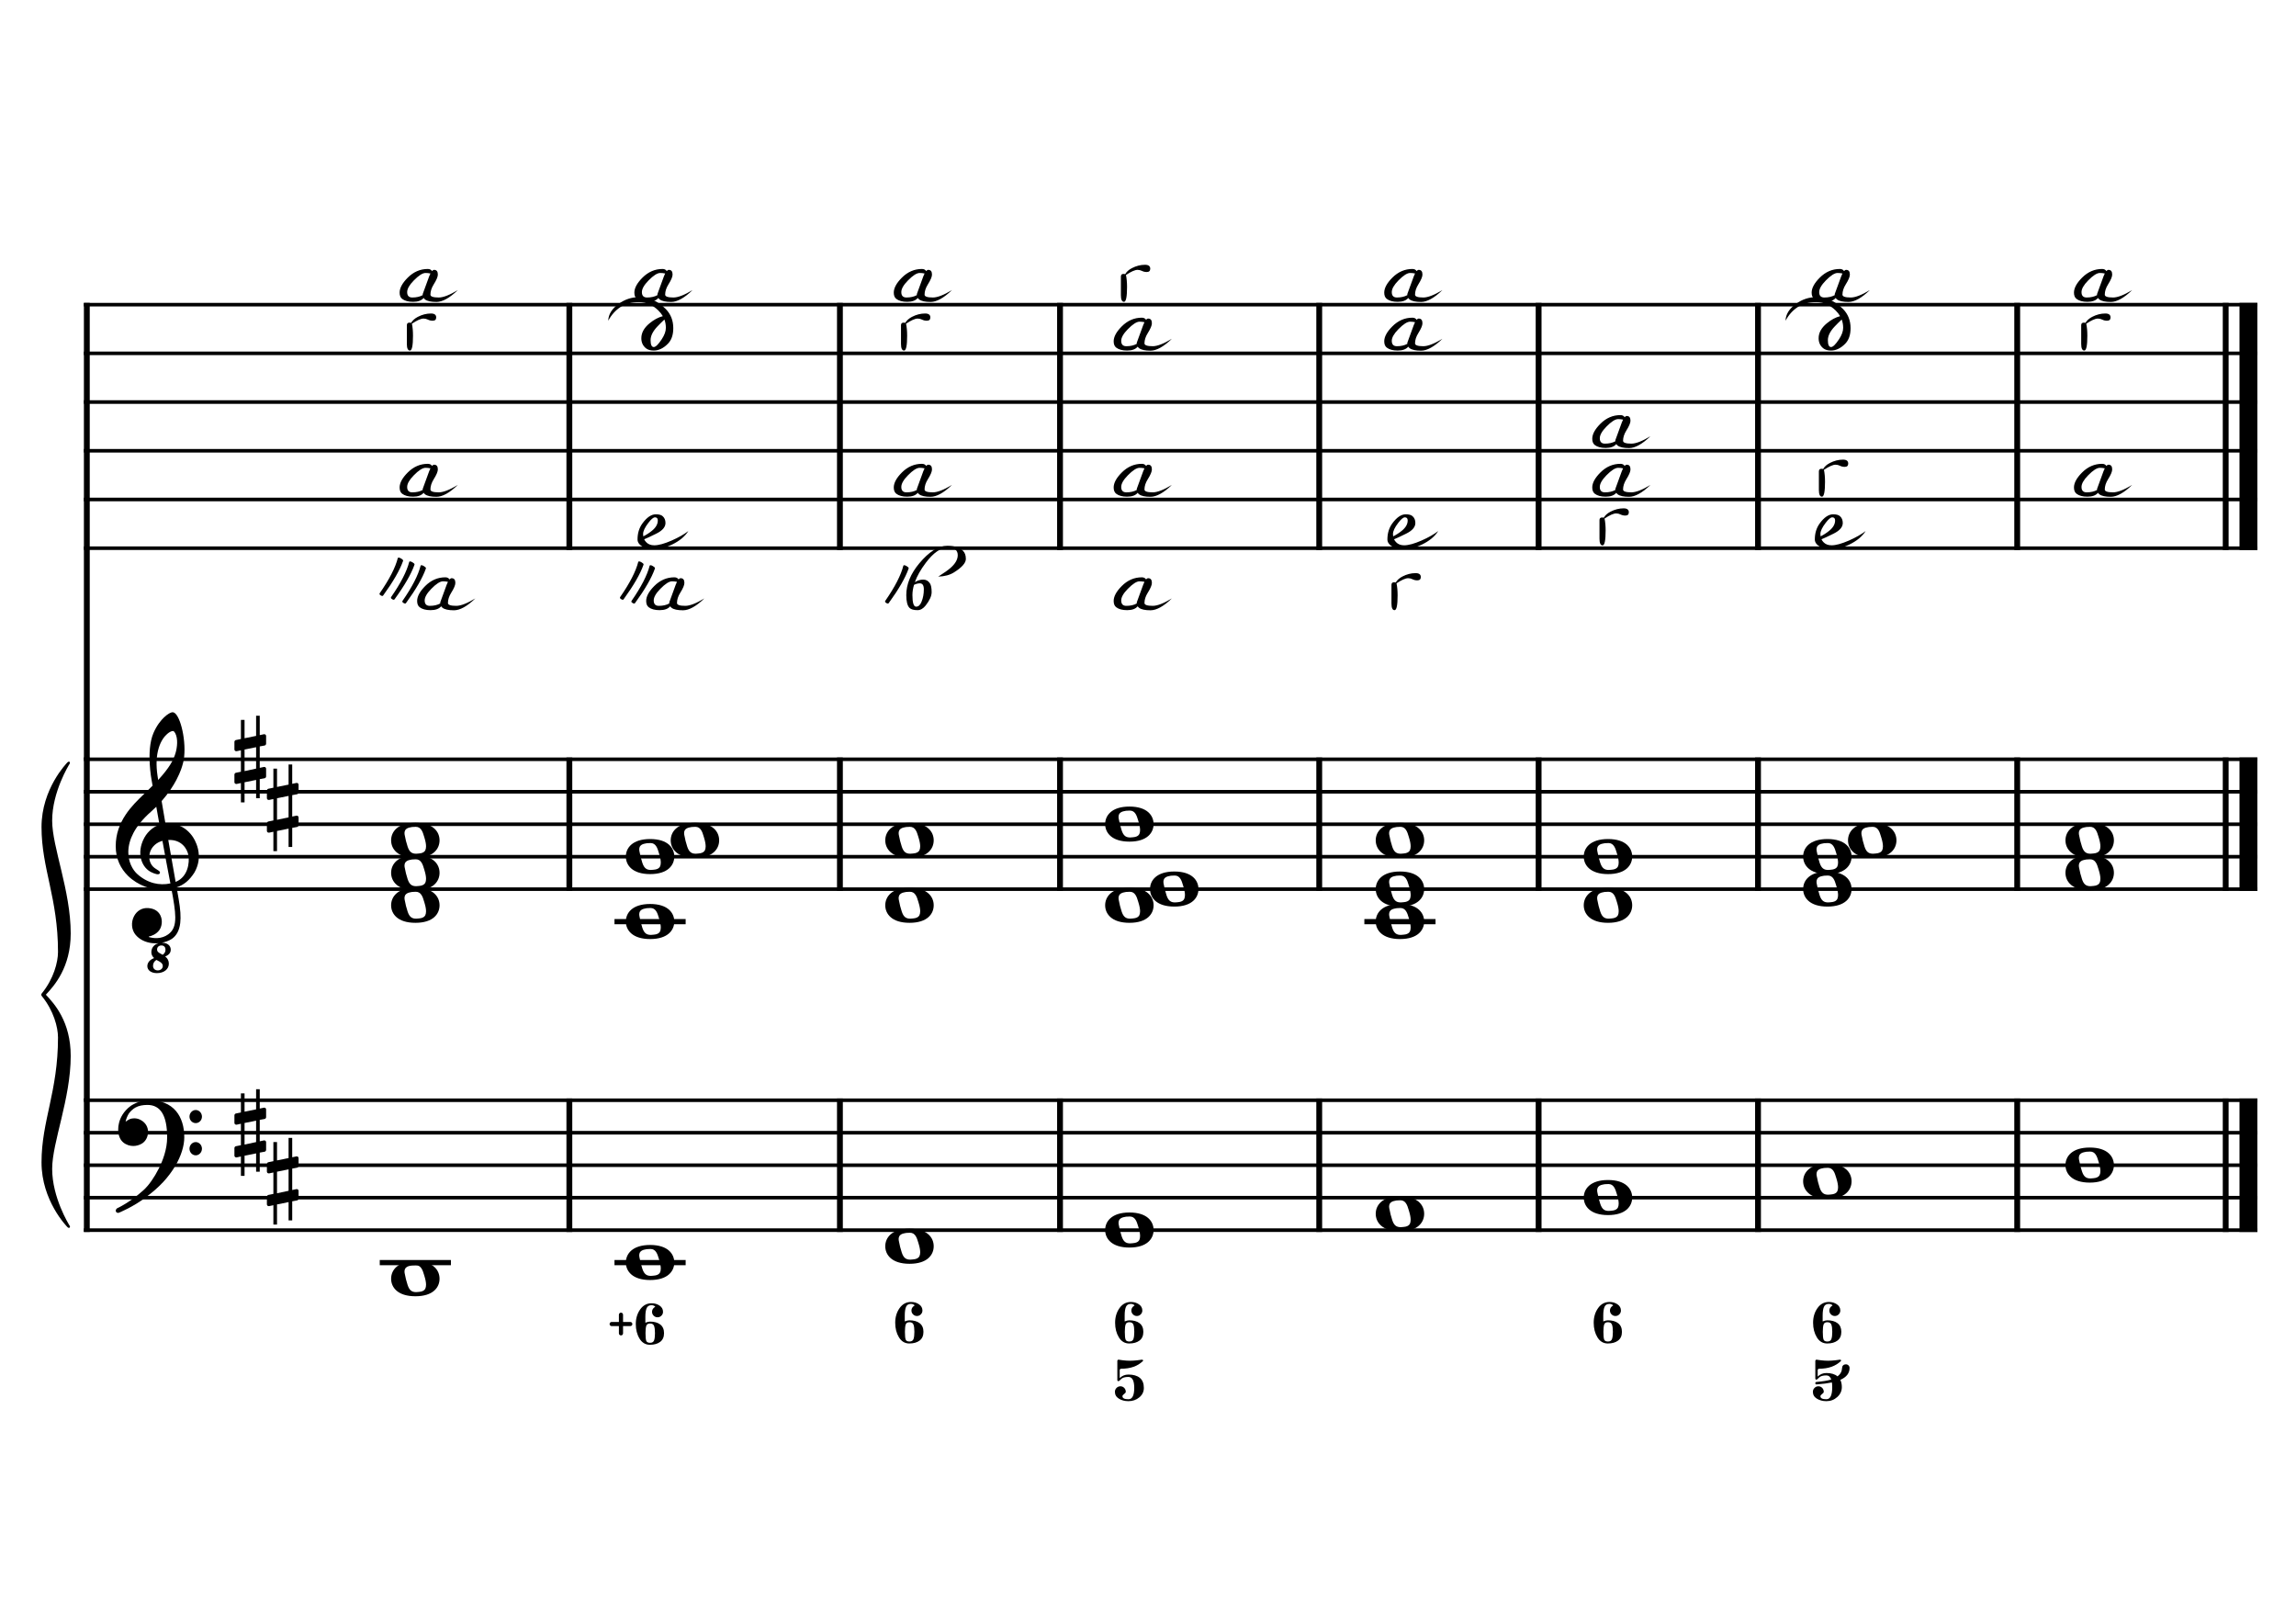 <?xml version="1.0" encoding="UTF-8" standalone="no"?>
<svg width="4209.44px" height="2976.38px" viewBox="0 0 4209.44 2976.38"
 xmlns="http://www.w3.org/2000/svg" xmlns:xlink="http://www.w3.org/1999/xlink" version="1.2" baseProfile="tiny">
<title>ReMajeur (1)</title>
<desc>Generated by MuseScore 3.6.2</desc>
<polyline class="StaffLines" fill="none" stroke="#000000" stroke-width="6.55" stroke-linejoin="bevel" points="153.819,558.425 4138.58,558.425"/>
<polyline class="StaffLines" fill="none" stroke="#000000" stroke-width="6.55" stroke-linejoin="bevel" points="153.819,647.717 4138.58,647.717"/>
<polyline class="StaffLines" fill="none" stroke="#000000" stroke-width="6.55" stroke-linejoin="bevel" points="153.819,737.008 4138.58,737.008"/>
<polyline class="StaffLines" fill="none" stroke="#000000" stroke-width="6.55" stroke-linejoin="bevel" points="153.819,826.299 4138.58,826.299"/>
<polyline class="StaffLines" fill="none" stroke="#000000" stroke-width="6.55" stroke-linejoin="bevel" points="153.819,915.591 4138.58,915.591"/>
<polyline class="StaffLines" fill="none" stroke="#000000" stroke-width="6.55" stroke-linejoin="bevel" points="153.819,1004.88 4138.58,1004.88"/>
<polyline class="StaffLines" fill="none" stroke="#000000" stroke-width="6.55" stroke-linejoin="bevel" points="153.819,1391.81 4138.58,1391.81"/>
<polyline class="StaffLines" fill="none" stroke="#000000" stroke-width="6.55" stroke-linejoin="bevel" points="153.819,1451.34 4138.58,1451.34"/>
<polyline class="StaffLines" fill="none" stroke="#000000" stroke-width="6.55" stroke-linejoin="bevel" points="153.819,1510.87 4138.58,1510.87"/>
<polyline class="StaffLines" fill="none" stroke="#000000" stroke-width="6.55" stroke-linejoin="bevel" points="153.819,1570.39 4138.58,1570.39"/>
<polyline class="StaffLines" fill="none" stroke="#000000" stroke-width="6.55" stroke-linejoin="bevel" points="153.819,1629.92 4138.58,1629.92"/>
<polyline class="StaffLines" fill="none" stroke="#000000" stroke-width="6.55" stroke-linejoin="bevel" points="153.819,2016.85 4138.58,2016.85"/>
<polyline class="StaffLines" fill="none" stroke="#000000" stroke-width="6.55" stroke-linejoin="bevel" points="153.819,2076.38 4138.58,2076.38"/>
<polyline class="StaffLines" fill="none" stroke="#000000" stroke-width="6.55" stroke-linejoin="bevel" points="153.819,2135.91 4138.58,2135.91"/>
<polyline class="StaffLines" fill="none" stroke="#000000" stroke-width="6.55" stroke-linejoin="bevel" points="153.819,2195.43 4138.58,2195.43"/>
<polyline class="StaffLines" fill="none" stroke="#000000" stroke-width="6.55" stroke-linejoin="bevel" points="153.819,2254.96 4138.58,2254.96"/>
<polyline class="BarLine" fill="none" stroke="#000000" stroke-width="10.71" stroke-linejoin="bevel" points="159.176,2013.58 159.176,2258.23"/>
<polyline class="BarLine" fill="none" stroke="#000000" stroke-width="10.71" stroke-linejoin="bevel" points="1043.84,2013.58 1043.84,2258.23"/>
<polyline class="BarLine" fill="none" stroke="#000000" stroke-width="10.71" stroke-linejoin="bevel" points="1539.89,2013.58 1539.89,2258.23"/>
<polyline class="BarLine" fill="none" stroke="#000000" stroke-width="10.71" stroke-linejoin="bevel" points="1943.43,2013.58 1943.43,2258.23"/>
<polyline class="BarLine" fill="none" stroke="#000000" stroke-width="10.71" stroke-linejoin="bevel" points="2418.65,2013.58 2418.65,2258.23"/>
<polyline class="BarLine" fill="none" stroke="#000000" stroke-width="10.71" stroke-linejoin="bevel" points="2820.87,2013.58 2820.87,2258.23"/>
<polyline class="BarLine" fill="none" stroke="#000000" stroke-width="10.71" stroke-linejoin="bevel" points="3223.1,2013.58 3223.1,2258.23"/>
<polyline class="BarLine" fill="none" stroke="#000000" stroke-width="10.71" stroke-linejoin="bevel" points="3698.31,2013.58 3698.31,2258.23"/>
<polyline class="BarLine" fill="none" stroke="#000000" stroke-width="10.71" stroke-linejoin="bevel" points="4080.54,2013.58 4080.54,2258.23"/>
<polyline class="BarLine" fill="none" stroke="#000000" stroke-width="32.74" stroke-linejoin="bevel" points="4122.21,2013.58 4122.21,2258.23"/>
<polyline class="BarLine" fill="none" stroke="#000000" stroke-width="10.71" stroke-linejoin="bevel" points="159.176,1388.54 159.176,2016.85"/>
<polyline class="BarLine" fill="none" stroke="#000000" stroke-width="10.71" stroke-linejoin="bevel" points="1043.84,1388.54 1043.84,1633.2"/>
<polyline class="BarLine" fill="none" stroke="#000000" stroke-width="10.71" stroke-linejoin="bevel" points="1539.89,1388.54 1539.89,1633.2"/>
<polyline class="BarLine" fill="none" stroke="#000000" stroke-width="10.71" stroke-linejoin="bevel" points="1943.43,1388.54 1943.43,1633.2"/>
<polyline class="BarLine" fill="none" stroke="#000000" stroke-width="10.71" stroke-linejoin="bevel" points="2418.65,1388.54 2418.65,1633.2"/>
<polyline class="BarLine" fill="none" stroke="#000000" stroke-width="10.71" stroke-linejoin="bevel" points="2820.87,1388.54 2820.87,1633.2"/>
<polyline class="BarLine" fill="none" stroke="#000000" stroke-width="10.71" stroke-linejoin="bevel" points="3223.1,1388.54 3223.1,1633.2"/>
<polyline class="BarLine" fill="none" stroke="#000000" stroke-width="10.71" stroke-linejoin="bevel" points="3698.31,1388.54 3698.31,1633.2"/>
<polyline class="BarLine" fill="none" stroke="#000000" stroke-width="10.71" stroke-linejoin="bevel" points="4080.54,1388.54 4080.54,1633.2"/>
<polyline class="BarLine" fill="none" stroke="#000000" stroke-width="32.74" stroke-linejoin="bevel" points="4122.21,1388.54 4122.21,1633.2"/>
<polyline class="BarLine" fill="none" stroke="#000000" stroke-width="10.71" stroke-linejoin="bevel" points="159.176,555.151 159.176,1391.81"/>
<polyline class="BarLine" fill="none" stroke="#000000" stroke-width="10.71" stroke-linejoin="bevel" points="1043.84,555.151 1043.84,1008.16"/>
<polyline class="BarLine" fill="none" stroke="#000000" stroke-width="10.71" stroke-linejoin="bevel" points="1539.89,555.151 1539.89,1008.16"/>
<polyline class="BarLine" fill="none" stroke="#000000" stroke-width="10.71" stroke-linejoin="bevel" points="1943.43,555.151 1943.43,1008.16"/>
<polyline class="BarLine" fill="none" stroke="#000000" stroke-width="10.71" stroke-linejoin="bevel" points="2418.65,555.151 2418.65,1008.16"/>
<polyline class="BarLine" fill="none" stroke="#000000" stroke-width="10.71" stroke-linejoin="bevel" points="2820.87,555.151 2820.87,1008.16"/>
<polyline class="BarLine" fill="none" stroke="#000000" stroke-width="10.71" stroke-linejoin="bevel" points="3223.1,555.151 3223.1,1008.16"/>
<polyline class="BarLine" fill="none" stroke="#000000" stroke-width="10.71" stroke-linejoin="bevel" points="3698.31,555.151 3698.31,1008.16"/>
<polyline class="BarLine" fill="none" stroke="#000000" stroke-width="10.71" stroke-linejoin="bevel" points="4080.54,555.151 4080.54,1008.16"/>
<polyline class="BarLine" fill="none" stroke="#000000" stroke-width="32.74" stroke-linejoin="bevel" points="4122.21,555.151 4122.21,1008.16"/>
<polyline class="LedgerLine" fill="none" stroke="#000000" stroke-width="9.52" stroke-linejoin="bevel" points="696.226,2314.49 826.703,2314.49"/>
<polyline class="LedgerLine" fill="none" stroke="#000000" stroke-width="9.52" stroke-linejoin="bevel" points="1126.58,2314.49 1257.06,2314.49"/>
<polyline class="LedgerLine" fill="none" stroke="#000000" stroke-width="9.52" stroke-linejoin="bevel" points="1126.58,1689.45 1257.06,1689.45"/>
<polyline class="LedgerLine" fill="none" stroke="#000000" stroke-width="9.52" stroke-linejoin="bevel" points="2501.39,1689.45 2631.87,1689.45"/>
<path class="Note" transform="matrix(2.381,0,0,2.381,717.061,2344.25)" d="M18.7,-13.6 C4.9,-13.6 0,-6.6 0,-0.1 C0,6.4 4.9,13.4 18.7,13.4 C32.5,13.4 37.3,6.4 37.3,-0.1 C37.3,-6.6 32.5,-13.6 18.7,-13.6 M10.4,-4.5 C10.3,-4.9 10.3,-5.3 10.3,-5.7 C10.3,-6.5 10.5,-7.3 10.9,-8 C11.6,-9 12.8,-9.7 14.3,-10 C15.6,-10.3 16.3,-10.5 18.9,-10.5 L19,-10.5 C23,-10.5 24.3,-6.8 25.4,-3 L25.7,-2 C26.5,0.6 26.9,2.8 26.9,4.5 C26.9,5.7 26.7,6.8 26.3,7.6 C25.7,8.7 24.7,9.4 23,9.8 C22.1,10 20.6,10.1 20.6,10.1 C20.1,10.1 19.7,10.2 19.3,10.2 C16.1,10.2 14.1,9 12.7,4.7 C11.5,1 11.3,-0.1 10.4,-4.5"/>
<path class="Note" transform="matrix(2.381,0,0,2.381,1147.42,2314.49)" d="M18.7,-13.6 C4.9,-13.6 0,-6.6 0,-0.1 C0,6.4 4.9,13.4 18.7,13.4 C32.5,13.4 37.3,6.4 37.3,-0.1 C37.3,-6.6 32.5,-13.6 18.7,-13.6 M10.4,-4.5 C10.3,-4.9 10.3,-5.3 10.3,-5.7 C10.3,-6.5 10.5,-7.3 10.9,-8 C11.6,-9 12.8,-9.7 14.3,-10 C15.6,-10.3 16.3,-10.5 18.9,-10.5 L19,-10.5 C23,-10.5 24.3,-6.8 25.4,-3 L25.7,-2 C26.5,0.6 26.9,2.8 26.9,4.5 C26.9,5.7 26.7,6.8 26.3,7.6 C25.7,8.7 24.7,9.4 23,9.8 C22.1,10 20.6,10.1 20.6,10.1 C20.1,10.1 19.7,10.2 19.3,10.2 C16.1,10.2 14.1,9 12.7,4.7 C11.5,1 11.3,-0.1 10.4,-4.5"/>
<path class="Note" transform="matrix(2.381,0,0,2.381,1623.02,2284.72)" d="M18.7,-13.6 C4.9,-13.6 0,-6.6 0,-0.1 C0,6.4 4.9,13.4 18.7,13.4 C32.5,13.4 37.3,6.4 37.3,-0.1 C37.3,-6.6 32.5,-13.6 18.7,-13.6 M10.4,-4.5 C10.3,-4.9 10.3,-5.3 10.3,-5.7 C10.3,-6.5 10.5,-7.3 10.9,-8 C11.6,-9 12.8,-9.7 14.3,-10 C15.6,-10.3 16.3,-10.5 18.9,-10.5 L19,-10.5 C23,-10.5 24.3,-6.8 25.4,-3 L25.7,-2 C26.5,0.6 26.9,2.8 26.9,4.5 C26.9,5.7 26.7,6.8 26.3,7.6 C25.7,8.7 24.7,9.4 23,9.8 C22.1,10 20.6,10.1 20.6,10.1 C20.1,10.1 19.7,10.2 19.3,10.2 C16.1,10.2 14.1,9 12.7,4.7 C11.5,1 11.3,-0.1 10.4,-4.5"/>
<path class="Note" transform="matrix(2.381,0,0,2.381,2026.17,2254.96)" d="M18.7,-13.6 C4.9,-13.6 0,-6.6 0,-0.1 C0,6.4 4.9,13.4 18.7,13.4 C32.5,13.4 37.3,6.4 37.3,-0.1 C37.3,-6.6 32.5,-13.6 18.7,-13.6 M10.4,-4.5 C10.3,-4.9 10.3,-5.3 10.3,-5.7 C10.3,-6.5 10.5,-7.3 10.9,-8 C11.6,-9 12.8,-9.7 14.3,-10 C15.6,-10.3 16.3,-10.5 18.9,-10.5 L19,-10.5 C23,-10.5 24.3,-6.8 25.4,-3 L25.7,-2 C26.5,0.6 26.9,2.8 26.9,4.5 C26.9,5.7 26.7,6.8 26.3,7.6 C25.7,8.7 24.7,9.4 23,9.8 C22.1,10 20.6,10.1 20.6,10.1 C20.1,10.1 19.7,10.2 19.3,10.2 C16.1,10.2 14.1,9 12.7,4.7 C11.5,1 11.3,-0.1 10.4,-4.5"/>
<path class="Note" transform="matrix(2.381,0,0,2.381,2522.23,2225.2)" d="M18.7,-13.6 C4.9,-13.6 0,-6.6 0,-0.1 C0,6.4 4.9,13.4 18.7,13.4 C32.5,13.4 37.3,6.4 37.3,-0.1 C37.3,-6.6 32.5,-13.6 18.7,-13.6 M10.4,-4.5 C10.3,-4.9 10.3,-5.3 10.3,-5.7 C10.3,-6.5 10.5,-7.3 10.9,-8 C11.6,-9 12.8,-9.7 14.3,-10 C15.6,-10.3 16.3,-10.5 18.9,-10.5 L19,-10.5 C23,-10.5 24.3,-6.8 25.4,-3 L25.7,-2 C26.5,0.6 26.9,2.8 26.9,4.5 C26.9,5.7 26.7,6.8 26.3,7.6 C25.7,8.7 24.7,9.4 23,9.8 C22.1,10 20.6,10.1 20.6,10.1 C20.1,10.1 19.7,10.2 19.3,10.2 C16.1,10.2 14.1,9 12.7,4.7 C11.5,1 11.3,-0.1 10.4,-4.5"/>
<path class="Note" transform="matrix(2.381,0,0,2.381,2903.62,2195.43)" d="M18.7,-13.6 C4.9,-13.6 0,-6.6 0,-0.1 C0,6.4 4.9,13.4 18.7,13.4 C32.5,13.4 37.3,6.4 37.3,-0.1 C37.3,-6.6 32.5,-13.6 18.7,-13.6 M10.4,-4.5 C10.3,-4.9 10.3,-5.3 10.3,-5.7 C10.3,-6.5 10.5,-7.3 10.9,-8 C11.6,-9 12.8,-9.7 14.3,-10 C15.6,-10.3 16.3,-10.5 18.9,-10.5 L19,-10.5 C23,-10.5 24.3,-6.8 25.4,-3 L25.7,-2 C26.5,0.6 26.9,2.8 26.9,4.5 C26.9,5.7 26.7,6.8 26.3,7.6 C25.7,8.7 24.7,9.4 23,9.8 C22.1,10 20.6,10.1 20.6,10.1 C20.1,10.1 19.7,10.2 19.3,10.2 C16.1,10.2 14.1,9 12.7,4.7 C11.5,1 11.3,-0.1 10.4,-4.5"/>
<path class="Note" transform="matrix(2.381,0,0,2.381,3305.84,2165.67)" d="M18.7,-13.6 C4.9,-13.6 0,-6.6 0,-0.1 C0,6.4 4.9,13.4 18.7,13.4 C32.5,13.4 37.3,6.4 37.3,-0.1 C37.3,-6.6 32.5,-13.6 18.7,-13.6 M10.4,-4.5 C10.3,-4.9 10.3,-5.3 10.3,-5.7 C10.3,-6.5 10.5,-7.3 10.9,-8 C11.6,-9 12.8,-9.7 14.3,-10 C15.6,-10.3 16.3,-10.5 18.9,-10.5 L19,-10.5 C23,-10.5 24.3,-6.8 25.4,-3 L25.7,-2 C26.5,0.6 26.9,2.8 26.9,4.5 C26.9,5.7 26.7,6.8 26.3,7.6 C25.7,8.7 24.7,9.4 23,9.8 C22.1,10 20.6,10.1 20.6,10.1 C20.1,10.1 19.7,10.2 19.3,10.2 C16.1,10.2 14.1,9 12.7,4.7 C11.5,1 11.3,-0.1 10.4,-4.5"/>
<path class="Note" transform="matrix(2.381,0,0,2.381,3786.78,2135.91)" d="M18.7,-13.6 C4.9,-13.6 0,-6.6 0,-0.1 C0,6.4 4.9,13.4 18.7,13.4 C32.5,13.4 37.3,6.4 37.3,-0.1 C37.3,-6.6 32.5,-13.6 18.7,-13.6 M10.4,-4.5 C10.3,-4.9 10.3,-5.3 10.3,-5.7 C10.3,-6.5 10.5,-7.3 10.9,-8 C11.6,-9 12.8,-9.7 14.3,-10 C15.6,-10.3 16.3,-10.5 18.9,-10.5 L19,-10.5 C23,-10.5 24.3,-6.8 25.4,-3 L25.7,-2 C26.5,0.6 26.9,2.8 26.9,4.5 C26.9,5.7 26.7,6.8 26.3,7.6 C25.7,8.7 24.7,9.4 23,9.8 C22.1,10 20.6,10.1 20.6,10.1 C20.1,10.1 19.7,10.2 19.3,10.2 C16.1,10.2 14.1,9 12.7,4.7 C11.5,1 11.3,-0.1 10.4,-4.5"/>
<path class="Note" transform="matrix(2.381,0,0,2.381,717.061,1659.69)" d="M18.7,-13.6 C4.9,-13.6 0,-6.6 0,-0.1 C0,6.4 4.9,13.4 18.7,13.4 C32.5,13.4 37.3,6.4 37.3,-0.1 C37.3,-6.6 32.5,-13.6 18.7,-13.6 M10.4,-4.5 C10.3,-4.9 10.3,-5.3 10.3,-5.7 C10.3,-6.5 10.5,-7.3 10.9,-8 C11.6,-9 12.8,-9.7 14.3,-10 C15.6,-10.3 16.3,-10.5 18.9,-10.5 L19,-10.5 C23,-10.5 24.3,-6.8 25.4,-3 L25.7,-2 C26.5,0.6 26.9,2.8 26.9,4.5 C26.9,5.7 26.7,6.8 26.3,7.6 C25.7,8.7 24.7,9.4 23,9.8 C22.1,10 20.6,10.1 20.6,10.1 C20.1,10.1 19.7,10.2 19.3,10.2 C16.1,10.2 14.1,9 12.7,4.7 C11.5,1 11.3,-0.1 10.4,-4.5"/>
<path class="Note" transform="matrix(2.381,0,0,2.381,717.061,1600.16)" d="M18.7,-13.6 C4.9,-13.6 0,-6.6 0,-0.1 C0,6.4 4.9,13.4 18.7,13.4 C32.5,13.4 37.3,6.4 37.3,-0.1 C37.3,-6.6 32.5,-13.6 18.7,-13.6 M10.4,-4.5 C10.3,-4.9 10.3,-5.3 10.3,-5.7 C10.3,-6.5 10.5,-7.3 10.9,-8 C11.6,-9 12.8,-9.7 14.3,-10 C15.6,-10.3 16.3,-10.5 18.9,-10.5 L19,-10.5 C23,-10.5 24.3,-6.8 25.4,-3 L25.7,-2 C26.5,0.6 26.9,2.8 26.9,4.5 C26.9,5.7 26.7,6.8 26.3,7.6 C25.7,8.7 24.7,9.4 23,9.8 C22.1,10 20.6,10.1 20.6,10.1 C20.1,10.1 19.7,10.2 19.3,10.2 C16.1,10.2 14.1,9 12.7,4.7 C11.5,1 11.3,-0.1 10.4,-4.5"/>
<path class="Note" transform="matrix(2.381,0,0,2.381,717.061,1540.63)" d="M18.7,-13.6 C4.9,-13.6 0,-6.6 0,-0.1 C0,6.4 4.9,13.4 18.7,13.4 C32.5,13.4 37.3,6.4 37.3,-0.1 C37.3,-6.6 32.5,-13.6 18.7,-13.6 M10.4,-4.5 C10.3,-4.9 10.3,-5.3 10.3,-5.7 C10.3,-6.5 10.5,-7.3 10.9,-8 C11.6,-9 12.8,-9.7 14.3,-10 C15.6,-10.3 16.3,-10.5 18.9,-10.5 L19,-10.5 C23,-10.5 24.3,-6.8 25.4,-3 L25.7,-2 C26.5,0.6 26.9,2.8 26.9,4.5 C26.9,5.7 26.7,6.8 26.3,7.6 C25.7,8.7 24.7,9.4 23,9.8 C22.1,10 20.6,10.1 20.6,10.1 C20.1,10.1 19.7,10.2 19.3,10.2 C16.1,10.2 14.1,9 12.7,4.7 C11.5,1 11.3,-0.1 10.4,-4.5"/>
<path class="Note" transform="matrix(2.381,0,0,2.381,1147.42,1689.45)" d="M18.7,-13.6 C4.9,-13.6 0,-6.6 0,-0.1 C0,6.4 4.9,13.4 18.7,13.4 C32.5,13.4 37.3,6.4 37.3,-0.1 C37.3,-6.6 32.5,-13.6 18.7,-13.6 M10.4,-4.5 C10.3,-4.9 10.3,-5.3 10.3,-5.7 C10.3,-6.5 10.5,-7.3 10.9,-8 C11.6,-9 12.8,-9.7 14.3,-10 C15.6,-10.3 16.3,-10.5 18.9,-10.5 L19,-10.5 C23,-10.5 24.3,-6.8 25.4,-3 L25.7,-2 C26.5,0.6 26.9,2.8 26.9,4.5 C26.9,5.7 26.7,6.8 26.3,7.6 C25.7,8.7 24.7,9.4 23,9.8 C22.1,10 20.6,10.1 20.6,10.1 C20.1,10.1 19.7,10.2 19.3,10.2 C16.1,10.2 14.1,9 12.7,4.7 C11.5,1 11.3,-0.1 10.4,-4.5"/>
<path class="Note" transform="matrix(2.381,0,0,2.381,1147.42,1570.39)" d="M18.7,-13.6 C4.9,-13.6 0,-6.6 0,-0.1 C0,6.4 4.9,13.4 18.7,13.4 C32.5,13.4 37.3,6.4 37.3,-0.1 C37.3,-6.6 32.5,-13.6 18.7,-13.6 M10.4,-4.5 C10.3,-4.9 10.3,-5.3 10.3,-5.7 C10.3,-6.5 10.5,-7.3 10.9,-8 C11.6,-9 12.8,-9.7 14.3,-10 C15.6,-10.3 16.3,-10.5 18.9,-10.5 L19,-10.5 C23,-10.5 24.3,-6.8 25.4,-3 L25.7,-2 C26.5,0.6 26.9,2.8 26.9,4.5 C26.9,5.7 26.7,6.8 26.3,7.6 C25.7,8.7 24.7,9.4 23,9.8 C22.1,10 20.6,10.1 20.6,10.1 C20.1,10.1 19.7,10.2 19.3,10.2 C16.1,10.2 14.1,9 12.7,4.7 C11.5,1 11.3,-0.1 10.4,-4.5"/>
<path class="Note" transform="matrix(2.381,0,0,2.381,1229.68,1540.63)" d="M18.7,-13.6 C4.9,-13.6 0,-6.6 0,-0.1 C0,6.4 4.9,13.4 18.7,13.4 C32.5,13.4 37.3,6.4 37.3,-0.1 C37.3,-6.6 32.5,-13.6 18.7,-13.6 M10.4,-4.5 C10.3,-4.9 10.3,-5.3 10.3,-5.7 C10.3,-6.5 10.5,-7.3 10.9,-8 C11.6,-9 12.8,-9.7 14.3,-10 C15.6,-10.3 16.3,-10.5 18.9,-10.5 L19,-10.5 C23,-10.5 24.3,-6.8 25.4,-3 L25.7,-2 C26.5,0.6 26.9,2.8 26.9,4.5 C26.9,5.7 26.7,6.8 26.3,7.6 C25.7,8.7 24.7,9.4 23,9.8 C22.1,10 20.6,10.1 20.6,10.1 C20.1,10.1 19.7,10.2 19.3,10.2 C16.1,10.2 14.1,9 12.7,4.7 C11.5,1 11.3,-0.1 10.4,-4.5"/>
<path class="Note" transform="matrix(2.381,0,0,2.381,1623.02,1659.69)" d="M18.7,-13.6 C4.9,-13.6 0,-6.6 0,-0.1 C0,6.4 4.9,13.4 18.7,13.4 C32.5,13.4 37.3,6.4 37.3,-0.1 C37.3,-6.6 32.5,-13.6 18.7,-13.6 M10.4,-4.5 C10.3,-4.9 10.3,-5.3 10.3,-5.7 C10.3,-6.5 10.5,-7.3 10.9,-8 C11.6,-9 12.8,-9.7 14.3,-10 C15.6,-10.3 16.3,-10.5 18.9,-10.5 L19,-10.5 C23,-10.5 24.3,-6.8 25.4,-3 L25.7,-2 C26.5,0.6 26.9,2.8 26.9,4.5 C26.9,5.7 26.7,6.8 26.3,7.6 C25.7,8.7 24.7,9.4 23,9.8 C22.1,10 20.6,10.1 20.6,10.1 C20.1,10.1 19.7,10.2 19.3,10.2 C16.1,10.2 14.1,9 12.7,4.7 C11.5,1 11.3,-0.1 10.4,-4.5"/>
<path class="Note" transform="matrix(2.381,0,0,2.381,1623.02,1540.63)" d="M18.7,-13.6 C4.9,-13.6 0,-6.6 0,-0.1 C0,6.4 4.9,13.4 18.7,13.4 C32.5,13.4 37.3,6.4 37.3,-0.1 C37.3,-6.6 32.5,-13.6 18.7,-13.6 M10.4,-4.5 C10.3,-4.9 10.3,-5.3 10.3,-5.7 C10.3,-6.5 10.5,-7.3 10.9,-8 C11.6,-9 12.8,-9.7 14.3,-10 C15.6,-10.3 16.3,-10.5 18.9,-10.5 L19,-10.5 C23,-10.5 24.3,-6.8 25.4,-3 L25.7,-2 C26.5,0.6 26.9,2.8 26.9,4.5 C26.9,5.7 26.7,6.8 26.3,7.6 C25.7,8.7 24.7,9.4 23,9.8 C22.1,10 20.6,10.1 20.6,10.1 C20.1,10.1 19.7,10.2 19.3,10.2 C16.1,10.2 14.1,9 12.7,4.7 C11.5,1 11.3,-0.1 10.4,-4.5"/>
<path class="Note" transform="matrix(2.381,0,0,2.381,2026.17,1659.69)" d="M18.7,-13.6 C4.9,-13.6 0,-6.6 0,-0.1 C0,6.4 4.9,13.4 18.7,13.4 C32.5,13.4 37.3,6.4 37.3,-0.1 C37.3,-6.6 32.5,-13.6 18.7,-13.6 M10.4,-4.5 C10.3,-4.9 10.3,-5.3 10.3,-5.7 C10.3,-6.5 10.5,-7.3 10.9,-8 C11.6,-9 12.8,-9.7 14.3,-10 C15.6,-10.3 16.3,-10.5 18.9,-10.5 L19,-10.5 C23,-10.5 24.3,-6.8 25.4,-3 L25.7,-2 C26.5,0.6 26.9,2.8 26.9,4.5 C26.9,5.7 26.7,6.8 26.3,7.6 C25.7,8.7 24.7,9.4 23,9.8 C22.1,10 20.6,10.1 20.6,10.1 C20.1,10.1 19.7,10.2 19.3,10.2 C16.1,10.2 14.1,9 12.7,4.7 C11.5,1 11.3,-0.1 10.4,-4.5"/>
<path class="Note" transform="matrix(2.381,0,0,2.381,2108.43,1629.92)" d="M18.7,-13.6 C4.9,-13.6 0,-6.6 0,-0.1 C0,6.4 4.9,13.4 18.7,13.4 C32.5,13.4 37.3,6.4 37.3,-0.1 C37.3,-6.6 32.5,-13.6 18.7,-13.6 M10.4,-4.5 C10.3,-4.9 10.3,-5.3 10.3,-5.7 C10.3,-6.5 10.5,-7.3 10.9,-8 C11.6,-9 12.8,-9.7 14.3,-10 C15.6,-10.3 16.3,-10.5 18.9,-10.5 L19,-10.5 C23,-10.5 24.3,-6.8 25.4,-3 L25.7,-2 C26.5,0.6 26.9,2.8 26.9,4.5 C26.9,5.7 26.7,6.8 26.3,7.6 C25.7,8.7 24.7,9.4 23,9.8 C22.1,10 20.6,10.1 20.6,10.1 C20.1,10.1 19.7,10.2 19.3,10.2 C16.1,10.2 14.1,9 12.7,4.7 C11.5,1 11.3,-0.1 10.4,-4.5"/>
<path class="Note" transform="matrix(2.381,0,0,2.381,2026.17,1510.87)" d="M18.7,-13.6 C4.9,-13.6 0,-6.6 0,-0.1 C0,6.4 4.9,13.4 18.7,13.4 C32.5,13.4 37.3,6.4 37.3,-0.1 C37.3,-6.6 32.5,-13.6 18.7,-13.6 M10.4,-4.5 C10.3,-4.9 10.3,-5.3 10.3,-5.7 C10.3,-6.5 10.5,-7.3 10.9,-8 C11.6,-9 12.8,-9.7 14.3,-10 C15.6,-10.3 16.3,-10.5 18.9,-10.5 L19,-10.5 C23,-10.5 24.3,-6.8 25.4,-3 L25.7,-2 C26.5,0.6 26.9,2.8 26.9,4.5 C26.9,5.7 26.7,6.8 26.3,7.6 C25.7,8.7 24.7,9.4 23,9.8 C22.1,10 20.6,10.1 20.6,10.1 C20.1,10.1 19.7,10.2 19.3,10.2 C16.1,10.2 14.1,9 12.7,4.7 C11.5,1 11.3,-0.1 10.4,-4.5"/>
<path class="Note" transform="matrix(2.381,0,0,2.381,2522.23,1689.45)" d="M18.7,-13.6 C4.9,-13.6 0,-6.6 0,-0.1 C0,6.4 4.9,13.4 18.7,13.4 C32.5,13.4 37.3,6.4 37.3,-0.1 C37.3,-6.6 32.5,-13.6 18.7,-13.6 M10.4,-4.5 C10.3,-4.9 10.3,-5.3 10.3,-5.7 C10.3,-6.5 10.5,-7.3 10.9,-8 C11.6,-9 12.8,-9.7 14.3,-10 C15.6,-10.3 16.3,-10.5 18.9,-10.5 L19,-10.5 C23,-10.5 24.3,-6.8 25.4,-3 L25.7,-2 C26.5,0.6 26.9,2.8 26.9,4.5 C26.9,5.7 26.7,6.8 26.3,7.6 C25.7,8.7 24.7,9.4 23,9.8 C22.1,10 20.6,10.1 20.6,10.1 C20.1,10.1 19.7,10.2 19.3,10.2 C16.1,10.2 14.1,9 12.7,4.7 C11.5,1 11.3,-0.1 10.4,-4.5"/>
<path class="Note" transform="matrix(2.381,0,0,2.381,2522.23,1629.92)" d="M18.7,-13.6 C4.9,-13.6 0,-6.6 0,-0.1 C0,6.4 4.9,13.4 18.7,13.4 C32.5,13.4 37.3,6.4 37.3,-0.1 C37.3,-6.6 32.5,-13.6 18.7,-13.6 M10.4,-4.5 C10.3,-4.9 10.3,-5.3 10.3,-5.7 C10.3,-6.5 10.5,-7.3 10.9,-8 C11.6,-9 12.8,-9.7 14.3,-10 C15.6,-10.3 16.3,-10.5 18.9,-10.5 L19,-10.5 C23,-10.5 24.3,-6.8 25.4,-3 L25.7,-2 C26.5,0.6 26.9,2.8 26.9,4.5 C26.9,5.7 26.7,6.8 26.3,7.6 C25.7,8.7 24.7,9.4 23,9.8 C22.1,10 20.6,10.1 20.6,10.1 C20.1,10.1 19.7,10.2 19.3,10.2 C16.1,10.2 14.1,9 12.7,4.7 C11.5,1 11.3,-0.1 10.4,-4.5"/>
<path class="Note" transform="matrix(2.381,0,0,2.381,2522.23,1540.63)" d="M18.7,-13.6 C4.9,-13.6 0,-6.6 0,-0.1 C0,6.4 4.9,13.4 18.7,13.4 C32.5,13.4 37.3,6.4 37.3,-0.1 C37.3,-6.6 32.5,-13.6 18.7,-13.6 M10.4,-4.5 C10.3,-4.9 10.3,-5.3 10.3,-5.7 C10.3,-6.5 10.5,-7.3 10.9,-8 C11.6,-9 12.8,-9.7 14.3,-10 C15.6,-10.3 16.3,-10.5 18.9,-10.5 L19,-10.5 C23,-10.5 24.3,-6.8 25.4,-3 L25.7,-2 C26.5,0.6 26.9,2.8 26.9,4.5 C26.9,5.7 26.7,6.8 26.3,7.6 C25.7,8.7 24.7,9.4 23,9.8 C22.1,10 20.6,10.1 20.6,10.1 C20.1,10.1 19.7,10.2 19.3,10.2 C16.1,10.2 14.1,9 12.7,4.7 C11.5,1 11.3,-0.1 10.4,-4.5"/>
<path class="Note" transform="matrix(2.381,0,0,2.381,2903.62,1659.69)" d="M18.7,-13.6 C4.9,-13.6 0,-6.6 0,-0.1 C0,6.4 4.9,13.4 18.7,13.4 C32.5,13.4 37.3,6.4 37.3,-0.1 C37.3,-6.6 32.5,-13.6 18.7,-13.6 M10.4,-4.5 C10.3,-4.9 10.3,-5.3 10.3,-5.7 C10.3,-6.5 10.5,-7.3 10.9,-8 C11.6,-9 12.8,-9.7 14.3,-10 C15.6,-10.3 16.3,-10.5 18.9,-10.5 L19,-10.5 C23,-10.5 24.3,-6.8 25.4,-3 L25.7,-2 C26.5,0.6 26.9,2.8 26.9,4.5 C26.9,5.7 26.7,6.8 26.3,7.6 C25.7,8.7 24.7,9.4 23,9.8 C22.1,10 20.6,10.1 20.6,10.1 C20.1,10.1 19.7,10.2 19.3,10.2 C16.1,10.2 14.1,9 12.7,4.7 C11.5,1 11.3,-0.1 10.4,-4.5"/>
<path class="Note" transform="matrix(2.381,0,0,2.381,2903.62,1570.39)" d="M18.7,-13.6 C4.9,-13.6 0,-6.6 0,-0.1 C0,6.4 4.9,13.4 18.7,13.4 C32.5,13.4 37.3,6.4 37.3,-0.1 C37.3,-6.6 32.5,-13.6 18.7,-13.6 M10.4,-4.5 C10.3,-4.9 10.3,-5.3 10.3,-5.7 C10.3,-6.5 10.5,-7.3 10.9,-8 C11.6,-9 12.8,-9.7 14.3,-10 C15.6,-10.3 16.3,-10.5 18.9,-10.5 L19,-10.5 C23,-10.5 24.3,-6.8 25.4,-3 L25.7,-2 C26.5,0.6 26.9,2.8 26.9,4.5 C26.9,5.7 26.7,6.8 26.3,7.6 C25.7,8.7 24.7,9.4 23,9.8 C22.1,10 20.6,10.1 20.6,10.1 C20.1,10.1 19.7,10.2 19.3,10.2 C16.1,10.2 14.1,9 12.7,4.7 C11.5,1 11.3,-0.1 10.4,-4.5"/>
<path class="Note" transform="matrix(2.381,0,0,2.381,3305.84,1629.92)" d="M18.7,-13.6 C4.9,-13.6 0,-6.6 0,-0.1 C0,6.4 4.9,13.4 18.7,13.4 C32.5,13.4 37.3,6.4 37.3,-0.1 C37.3,-6.6 32.5,-13.6 18.7,-13.6 M10.4,-4.5 C10.3,-4.9 10.3,-5.3 10.3,-5.7 C10.3,-6.5 10.5,-7.3 10.9,-8 C11.6,-9 12.8,-9.7 14.3,-10 C15.6,-10.3 16.3,-10.5 18.9,-10.5 L19,-10.5 C23,-10.5 24.3,-6.8 25.4,-3 L25.7,-2 C26.5,0.6 26.9,2.8 26.9,4.5 C26.9,5.7 26.7,6.8 26.3,7.6 C25.7,8.7 24.7,9.4 23,9.8 C22.1,10 20.6,10.1 20.6,10.1 C20.1,10.1 19.7,10.2 19.3,10.2 C16.1,10.2 14.1,9 12.7,4.7 C11.5,1 11.3,-0.1 10.4,-4.5"/>
<path class="Note" transform="matrix(2.381,0,0,2.381,3305.84,1570.39)" d="M18.7,-13.6 C4.9,-13.6 0,-6.6 0,-0.1 C0,6.4 4.9,13.4 18.7,13.4 C32.5,13.4 37.3,6.4 37.3,-0.1 C37.3,-6.6 32.5,-13.6 18.7,-13.6 M10.4,-4.5 C10.3,-4.9 10.3,-5.3 10.3,-5.7 C10.3,-6.5 10.5,-7.3 10.9,-8 C11.6,-9 12.8,-9.7 14.3,-10 C15.6,-10.3 16.3,-10.5 18.9,-10.5 L19,-10.5 C23,-10.5 24.3,-6.8 25.4,-3 L25.7,-2 C26.5,0.6 26.9,2.8 26.9,4.5 C26.9,5.7 26.7,6.8 26.3,7.6 C25.7,8.7 24.7,9.4 23,9.8 C22.1,10 20.6,10.1 20.6,10.1 C20.1,10.1 19.7,10.2 19.3,10.2 C16.1,10.2 14.1,9 12.7,4.7 C11.5,1 11.3,-0.1 10.4,-4.5"/>
<path class="Note" transform="matrix(2.381,0,0,2.381,3388.1,1540.63)" d="M18.7,-13.6 C4.9,-13.6 0,-6.6 0,-0.1 C0,6.4 4.9,13.4 18.7,13.4 C32.5,13.4 37.3,6.4 37.3,-0.1 C37.3,-6.6 32.5,-13.6 18.7,-13.6 M10.4,-4.5 C10.3,-4.9 10.3,-5.3 10.3,-5.7 C10.3,-6.5 10.5,-7.3 10.9,-8 C11.6,-9 12.8,-9.7 14.3,-10 C15.6,-10.3 16.3,-10.5 18.9,-10.5 L19,-10.5 C23,-10.5 24.3,-6.8 25.4,-3 L25.7,-2 C26.5,0.6 26.9,2.8 26.9,4.5 C26.9,5.7 26.7,6.8 26.3,7.6 C25.7,8.7 24.7,9.4 23,9.8 C22.1,10 20.6,10.1 20.6,10.1 C20.1,10.1 19.7,10.2 19.3,10.2 C16.1,10.2 14.1,9 12.7,4.7 C11.5,1 11.3,-0.1 10.4,-4.5"/>
<path class="Note" transform="matrix(2.381,0,0,2.381,3786.78,1600.16)" d="M18.7,-13.6 C4.9,-13.6 0,-6.6 0,-0.1 C0,6.4 4.9,13.4 18.7,13.4 C32.5,13.4 37.3,6.4 37.3,-0.1 C37.3,-6.6 32.5,-13.6 18.7,-13.6 M10.4,-4.5 C10.3,-4.9 10.3,-5.3 10.3,-5.7 C10.3,-6.5 10.5,-7.3 10.9,-8 C11.6,-9 12.8,-9.7 14.3,-10 C15.6,-10.3 16.3,-10.5 18.9,-10.5 L19,-10.5 C23,-10.5 24.3,-6.8 25.4,-3 L25.7,-2 C26.5,0.6 26.9,2.8 26.9,4.5 C26.9,5.7 26.7,6.8 26.3,7.6 C25.7,8.7 24.7,9.4 23,9.8 C22.1,10 20.6,10.1 20.6,10.1 C20.1,10.1 19.7,10.2 19.3,10.2 C16.1,10.2 14.1,9 12.7,4.7 C11.5,1 11.3,-0.1 10.4,-4.5"/>
<path class="Note" transform="matrix(2.381,0,0,2.381,3786.78,1540.63)" d="M18.7,-13.6 C4.9,-13.6 0,-6.6 0,-0.1 C0,6.4 4.9,13.4 18.7,13.4 C32.5,13.4 37.3,6.4 37.3,-0.1 C37.3,-6.6 32.5,-13.6 18.7,-13.6 M10.4,-4.5 C10.3,-4.9 10.3,-5.3 10.3,-5.7 C10.3,-6.5 10.5,-7.3 10.9,-8 C11.6,-9 12.8,-9.7 14.3,-10 C15.6,-10.3 16.3,-10.5 18.9,-10.5 L19,-10.5 C23,-10.5 24.3,-6.8 25.4,-3 L25.7,-2 C26.5,0.6 26.9,2.8 26.9,4.5 C26.9,5.7 26.7,6.8 26.3,7.6 C25.7,8.7 24.7,9.4 23,9.8 C22.1,10 20.6,10.1 20.6,10.1 C20.1,10.1 19.7,10.2 19.3,10.2 C16.1,10.2 14.1,9 12.7,4.7 C11.5,1 11.3,-0.1 10.4,-4.5"/>
<path class="Note" d="M702.609,1091.38 C702.221,1092.08 701.64,1092.43 700.865,1092.43 C700.168,1092.43 699.277,1092.12 698.193,1091.5 C696.566,1090.57 695.752,1089.64 695.752,1088.71 C695.752,1088.4 695.868,1088.01 696.101,1087.55 C713.842,1061.98 724.921,1040.44 729.337,1022.93 C729.647,1022.39 730.189,1022.12 730.964,1022.12 C731.971,1022.12 733.404,1022.66 735.264,1023.75 C737.82,1025.22 739.099,1026.53 739.099,1027.7 C739.099,1028.01 739.021,1028.28 738.866,1028.51 C732.978,1045.24 720.892,1066.2 702.609,1091.38 M723.526,1098.35 C723.139,1099.05 722.558,1099.4 721.783,1099.4 C721.086,1099.4 720.195,1099.09 719.11,1098.47 C717.484,1097.54 716.67,1096.61 716.67,1095.68 C716.67,1095.37 716.786,1094.98 717.019,1094.52 C734.76,1068.95 745.839,1047.41 750.255,1029.91 C750.565,1029.36 751.107,1029.09 751.882,1029.09 C752.889,1029.09 754.322,1029.63 756.182,1030.72 C758.738,1032.19 760.017,1033.51 760.017,1034.67 C760.017,1034.98 759.939,1035.25 759.784,1035.48 C753.896,1052.22 741.81,1073.17 723.526,1098.35 M744.444,1105.33 C744.057,1106.02 743.476,1106.37 742.701,1106.37 C742.004,1106.37 741.113,1106.06 740.028,1105.44 C738.401,1104.51 737.588,1103.58 737.588,1102.65 C737.588,1102.34 737.704,1101.96 737.937,1101.49 C755.678,1075.92 766.757,1054.39 771.173,1036.88 C771.483,1036.34 772.025,1036.06 772.8,1036.06 C773.807,1036.06 775.24,1036.61 777.1,1037.69 C779.656,1039.16 780.935,1040.48 780.935,1041.64 C780.935,1041.95 780.857,1042.22 780.702,1042.46 C774.814,1059.19 762.728,1080.15 744.444,1105.33 M827.985,1059.89 C832.556,1059.89 834.842,1062.75 834.842,1068.49 C834.842,1072.52 832.324,1078.52 827.288,1086.5 C823.26,1092.93 821.245,1099.21 821.245,1105.33 C821.245,1108.81 826.32,1110.56 836.469,1110.56 C844.836,1110.56 856.496,1106.02 871.448,1096.96 C856.418,1111.45 843.364,1118.69 832.285,1118.69 C822.291,1118.69 815.318,1117.18 811.367,1114.16 C810.36,1113.38 809.508,1112.45 808.811,1111.37 C804.937,1116.09 798.468,1118.46 789.403,1118.46 C780.726,1118.46 774.064,1116.68 769.415,1113.11 C766.316,1110.71 764.767,1106.88 764.767,1101.61 C764.767,1093.24 769.725,1084.1 779.642,1074.18 C790.256,1063.57 802.535,1058.26 816.481,1058.26 C819.967,1058.26 822.524,1059.54 824.151,1062.1 C825.468,1060.62 826.746,1059.89 827.985,1059.89 M807.184,1106.14 C807.106,1105.52 807.068,1104.9 807.068,1104.28 C807.068,1103.97 811.019,1093.16 818.921,1071.86 C819.696,1069.77 820.47,1067.98 821.245,1066.51 C818.224,1065.89 815.241,1065.58 812.297,1065.58 C806.874,1065.58 799.669,1070.19 790.682,1079.41 C782.624,1087.62 778.596,1094.71 778.596,1100.68 C778.596,1107.26 781.734,1110.56 788.009,1110.56 C795.601,1110.56 801.993,1109.08 807.184,1106.14"/>
<path class="Note" d="M795.88,851.839 C800.451,851.839 802.737,854.705 802.737,860.438 C802.737,864.467 800.219,870.471 795.183,878.451 C791.154,884.881 789.14,891.157 789.14,897.277 C789.14,900.763 794.215,902.507 804.364,902.507 C812.731,902.507 824.391,897.974 839.343,888.91 C824.313,903.398 811.259,910.641 800.18,910.641 C790.186,910.641 783.213,909.131 779.262,906.109 C778.255,905.334 777.403,904.405 776.706,903.32 C772.832,908.046 766.363,910.409 757.298,910.409 C748.621,910.409 741.958,908.627 737.31,905.063 C734.211,902.662 732.662,898.827 732.662,893.558 C732.662,885.191 737.62,876.049 747.537,866.133 C758.151,855.519 770.43,850.212 784.375,850.212 C787.862,850.212 790.418,851.49 792.045,854.047 C793.362,852.575 794.641,851.839 795.88,851.839 M775.079,898.091 C775.001,897.471 774.962,896.851 774.962,896.231 C774.962,895.921 778.914,885.114 786.816,863.808 C787.591,861.717 788.365,859.935 789.14,858.463 C786.119,857.843 783.136,857.533 780.192,857.533 C774.769,857.533 767.564,862.143 758.577,871.362 C750.519,879.574 746.491,886.663 746.491,892.629 C746.491,899.214 749.628,902.507 755.904,902.507 C763.496,902.507 769.888,901.035 775.079,898.091"/>
<path class="Note" d="M751.604,642.535 C747.808,642.535 745.91,638.468 745.91,630.333 L745.91,596.283 C745.91,593.029 747.498,591.402 750.674,591.402 C752.069,591.402 753.115,591.518 753.812,591.751 C756.291,587.412 760.359,583.771 766.014,580.827 C773.916,576.721 781.935,574.668 790.07,574.668 C796.5,574.668 799.715,577.069 799.715,581.873 C799.715,585.902 797.546,587.916 793.208,587.916 C790.109,587.916 787.165,587.219 784.375,585.824 C781.896,584.584 779.262,583.965 776.473,583.965 C771.67,583.965 764.581,587.102 755.207,593.378 C756.524,599.653 757.182,606.974 757.182,615.342 C757.182,633.471 755.323,642.535 751.604,642.535"/>
<path class="Note" d="M795.88,494.673 C800.451,494.673 802.737,497.54 802.737,503.273 C802.737,507.302 800.219,513.306 795.183,521.286 C791.154,527.716 789.14,533.991 789.14,540.112 C789.14,543.598 794.215,545.341 804.364,545.341 C812.731,545.341 824.391,540.809 839.343,531.745 C824.313,546.232 811.259,553.476 800.18,553.476 C790.186,553.476 783.213,551.965 779.262,548.944 C778.255,548.169 777.403,547.239 776.706,546.155 C772.832,550.881 766.363,553.244 757.298,553.244 C748.621,553.244 741.958,551.462 737.31,547.898 C734.211,545.496 732.662,541.661 732.662,536.393 C732.662,528.026 737.62,518.884 747.537,508.967 C758.151,498.353 770.43,493.046 784.375,493.046 C787.862,493.046 790.418,494.325 792.045,496.881 C793.362,495.409 794.641,494.673 795.88,494.673 M775.079,540.925 C775.001,540.305 774.962,539.686 774.962,539.066 C774.962,538.756 778.914,527.948 786.816,506.643 C787.591,504.551 788.365,502.769 789.14,501.297 C786.119,500.678 783.136,500.368 780.192,500.368 C774.769,500.368 767.564,504.977 758.577,514.197 C750.519,522.409 746.491,529.498 746.491,535.463 C746.491,542.049 749.628,545.341 755.904,545.341 C763.496,545.341 769.888,543.869 775.079,540.925"/>
<path class="Note" d="M1143.44,1098.35 C1143.05,1099.05 1142.47,1099.4 1141.69,1099.4 C1141,1099.4 1140.11,1099.09 1139.02,1098.47 C1137.39,1097.54 1136.58,1096.61 1136.58,1095.68 C1136.58,1095.37 1136.7,1094.98 1136.93,1094.52 C1154.67,1068.95 1165.75,1047.41 1170.17,1029.91 C1170.48,1029.36 1171.02,1029.09 1171.79,1029.09 C1172.8,1029.09 1174.23,1029.63 1176.09,1030.72 C1178.65,1032.19 1179.93,1033.51 1179.93,1034.67 C1179.93,1034.98 1179.85,1035.25 1179.7,1035.48 C1173.81,1052.22 1161.72,1073.17 1143.44,1098.35 M1164.36,1105.33 C1163.97,1106.02 1163.39,1106.37 1162.61,1106.37 C1161.91,1106.37 1161.02,1106.06 1159.94,1105.44 C1158.31,1104.51 1157.5,1103.58 1157.5,1102.65 C1157.5,1102.34 1157.62,1101.96 1157.85,1101.49 C1175.59,1075.92 1186.67,1054.39 1191.08,1036.88 C1191.39,1036.34 1191.94,1036.06 1192.71,1036.06 C1193.72,1036.06 1195.15,1036.61 1197.01,1037.69 C1199.57,1039.16 1200.85,1040.48 1200.85,1041.64 C1200.85,1041.95 1200.77,1042.22 1200.61,1042.46 C1194.73,1059.19 1182.64,1080.15 1164.36,1105.33 M1247.91,1059.89 C1252.48,1059.89 1254.76,1062.75 1254.76,1068.49 C1254.76,1072.52 1252.25,1078.52 1247.21,1086.5 C1243.18,1092.93 1241.17,1099.21 1241.17,1105.33 C1241.17,1108.81 1246.24,1110.56 1256.39,1110.56 C1264.76,1110.56 1276.42,1106.02 1291.37,1096.96 C1276.34,1111.45 1263.29,1118.69 1252.21,1118.69 C1242.21,1118.69 1235.24,1117.18 1231.29,1114.16 C1230.28,1113.38 1229.43,1112.45 1228.73,1111.37 C1224.86,1116.09 1218.39,1118.46 1209.33,1118.46 C1200.65,1118.46 1193.99,1116.68 1189.34,1113.11 C1186.24,1110.71 1184.69,1106.88 1184.69,1101.61 C1184.69,1093.24 1189.65,1084.1 1199.56,1074.18 C1210.18,1063.57 1222.46,1058.26 1236.4,1058.26 C1239.89,1058.26 1242.45,1059.54 1244.07,1062.1 C1245.39,1060.62 1246.67,1059.89 1247.91,1059.89 M1227.11,1106.14 C1227.03,1105.52 1226.99,1104.9 1226.99,1104.28 C1226.99,1103.97 1230.94,1093.16 1238.84,1071.86 C1239.62,1069.77 1240.39,1067.98 1241.17,1066.51 C1238.15,1065.89 1235.16,1065.58 1232.22,1065.58 C1226.8,1065.58 1219.59,1070.19 1210.6,1079.41 C1202.55,1087.62 1198.52,1094.71 1198.52,1100.68 C1198.52,1107.26 1201.66,1110.56 1207.93,1110.56 C1215.52,1110.56 1221.92,1109.08 1227.11,1106.14"/>
<path class="Note" d="M1262.03,973.437 C1255.68,983.431 1245.64,991.721 1231.93,998.306 C1220,1004.04 1208.84,1006.91 1198.46,1006.91 C1190.17,1006.91 1183.28,1005.24 1177.78,1001.91 C1171.81,998.267 1168.83,993.929 1168.83,988.893 C1168.83,977.504 1171.81,967.704 1177.78,959.491 C1185.91,948.335 1194.12,942.757 1202.41,942.757 C1208.3,942.757 1212.48,943.919 1214.96,946.243 C1218.37,949.265 1220.08,953.41 1220.08,958.678 C1220.08,966.115 1214.54,972.584 1203.46,978.085 C1192.69,983.431 1185.21,986.917 1181.03,988.544 C1181.96,990.481 1183.16,992.224 1184.63,993.774 C1188.27,997.647 1193.23,999.584 1199.51,999.584 C1207.41,999.584 1218.02,996.679 1231.35,990.868 C1244.13,985.213 1254.36,979.402 1262.03,973.437 M1179.4,983.198 C1185.21,980.254 1190.52,976.807 1195.32,972.856 C1202.45,967.045 1206.02,960.77 1206.02,954.029 C1206.02,950.233 1204.27,948.335 1200.79,948.335 C1197.84,948.335 1193.81,951.705 1188.7,958.445 C1182.27,966.813 1179.05,973.63 1179.05,978.899 C1179.05,980.371 1179.17,981.804 1179.4,983.198"/>
<path class="Note" d="M1115.15,587.916 C1115.46,576.217 1121.93,565.836 1134.55,556.771 C1145.79,548.714 1158.07,544.685 1171.39,544.685 C1190.06,544.685 1206.53,552.007 1220.78,566.649 C1229.85,576.024 1234.38,587.645 1234.38,601.513 C1234.38,613.986 1231.05,623.554 1224.39,630.217 C1216.25,638.429 1207.65,642.535 1198.59,642.535 C1192.39,642.535 1187.59,641.14 1184.18,638.351 C1178.6,633.78 1175.81,627.66 1175.81,619.99 C1175.81,610.073 1180.77,601.009 1190.68,592.797 C1198.82,586.056 1206.99,581.64 1215.21,579.549 C1213.04,575.83 1210.29,572.344 1206.95,569.09 C1196.57,558.941 1184.8,553.866 1171.63,553.866 C1157.91,553.866 1146.56,556.849 1137.58,562.814 C1128.28,568.935 1120.8,577.302 1115.15,587.916 M1218.11,585.708 C1213.85,589.659 1209.59,593.881 1205.33,598.375 C1196.96,607.207 1192.78,615.574 1192.78,623.476 C1192.78,631.921 1194.71,636.143 1198.59,636.143 C1202.07,636.143 1206.95,631.379 1213.23,621.849 C1218.27,614.257 1220.78,607.284 1220.78,600.931 C1220.78,595.508 1219.89,590.434 1218.11,585.708"/>
<path class="Note" d="M1226.24,494.673 C1230.81,494.673 1233.09,497.54 1233.09,503.273 C1233.09,507.302 1230.57,513.306 1225.54,521.286 C1221.51,527.716 1219.5,533.991 1219.5,540.112 C1219.5,543.598 1224.57,545.341 1234.72,545.341 C1243.09,545.341 1254.75,540.809 1269.7,531.745 C1254.67,546.232 1241.61,553.476 1230.54,553.476 C1220.54,553.476 1213.57,551.965 1209.62,548.944 C1208.61,548.169 1207.76,547.239 1207.06,546.155 C1203.19,550.881 1196.72,553.244 1187.65,553.244 C1178.98,553.244 1172.31,551.462 1167.67,547.898 C1164.57,545.496 1163.02,541.661 1163.02,536.393 C1163.02,528.026 1167.98,518.884 1177.89,508.967 C1188.51,498.353 1200.79,493.046 1214.73,493.046 C1218.22,493.046 1220.77,494.325 1222.4,496.881 C1223.72,495.409 1225,494.673 1226.24,494.673 M1205.43,540.925 C1205.36,540.305 1205.32,539.686 1205.32,539.066 C1205.32,538.756 1209.27,527.948 1217.17,506.643 C1217.95,504.551 1218.72,502.769 1219.5,501.297 C1216.47,500.678 1213.49,500.368 1210.55,500.368 C1205.12,500.368 1197.92,504.977 1188.93,514.197 C1180.88,522.409 1176.85,529.498 1176.85,535.463 C1176.85,542.049 1179.98,545.341 1186.26,545.341 C1193.85,545.341 1200.24,543.869 1205.43,540.925"/>
<path class="Note" d="M1629.49,1105.33 C1629.1,1106.02 1628.52,1106.37 1627.75,1106.37 C1627.05,1106.37 1626.16,1106.06 1625.07,1105.44 C1623.45,1104.51 1622.63,1103.58 1622.63,1102.65 C1622.63,1102.34 1622.75,1101.96 1622.98,1101.49 C1640.72,1075.92 1651.8,1054.39 1656.22,1036.88 C1656.53,1036.34 1657.07,1036.06 1657.85,1036.06 C1658.85,1036.06 1660.29,1036.61 1662.15,1037.69 C1664.7,1039.16 1665.98,1040.48 1665.98,1041.64 C1665.98,1041.95 1665.9,1042.22 1665.75,1042.46 C1659.86,1059.19 1647.77,1080.15 1629.49,1105.33 M1720.13,1056.98 C1730.59,1050.4 1738.18,1045.01 1742.91,1040.83 C1751.58,1033.16 1755.92,1025.41 1755.92,1017.59 C1755.92,1008.44 1749.8,1003.87 1737.56,1003.87 C1724.7,1003.87 1711.3,1013.13 1697.35,1031.65 C1687.9,1044.2 1681.2,1056.05 1677.25,1067.21 C1682.13,1064.03 1687.28,1062.44 1692.7,1062.44 C1697.82,1062.44 1701.88,1064.73 1704.9,1069.3 C1707,1072.48 1708.04,1077.9 1708.04,1085.57 C1708.04,1092.47 1704.4,1100.56 1697.12,1109.86 C1692.63,1115.59 1687.63,1118.46 1682.13,1118.46 C1675.15,1118.46 1670.27,1117.06 1667.48,1114.27 C1663.53,1110.32 1661.56,1102.5 1661.56,1090.8 C1661.56,1071.12 1669.5,1051.75 1685.38,1032.69 C1703.28,1011.23 1720.44,1000.5 1736.86,1000.5 C1749.57,1000.5 1759.06,1003.49 1765.33,1009.45 C1768.98,1012.94 1770.8,1017.97 1770.8,1024.56 C1770.8,1031.92 1763.55,1040.13 1749.06,1049.2 C1741.47,1054 1731.83,1056.59 1720.13,1056.98 M1675.74,1072.09 C1673.8,1078.6 1672.83,1084.83 1672.83,1090.8 C1672.83,1104.98 1675.08,1112.07 1679.57,1112.07 C1683.83,1112.07 1687.16,1109.04 1689.56,1103 C1692.35,1096.18 1693.75,1088.63 1693.75,1080.34 C1693.75,1072.98 1691.31,1069.3 1686.43,1069.3 C1683.02,1069.3 1679.45,1070.23 1675.74,1072.09"/>
<path class="Note" d="M1701.83,851.839 C1706.41,851.839 1708.69,854.705 1708.69,860.438 C1708.69,864.467 1706.17,870.471 1701.14,878.451 C1697.11,884.881 1695.09,891.157 1695.09,897.277 C1695.09,900.763 1700.17,902.507 1710.32,902.507 C1718.69,902.507 1730.35,897.974 1745.3,888.91 C1730.27,903.398 1717.21,910.641 1706.13,910.641 C1696.14,910.641 1689.17,909.131 1685.22,906.109 C1684.21,905.334 1683.36,904.405 1682.66,903.32 C1678.79,908.046 1672.32,910.409 1663.25,910.409 C1654.58,910.409 1647.91,908.627 1643.26,905.063 C1640.17,902.662 1638.62,898.827 1638.62,893.558 C1638.62,885.191 1643.57,876.049 1653.49,866.133 C1664.1,855.519 1676.38,850.212 1690.33,850.212 C1693.82,850.212 1696.37,851.49 1698,854.047 C1699.32,852.575 1700.6,851.839 1701.83,851.839 M1681.03,898.091 C1680.96,897.471 1680.92,896.851 1680.92,896.231 C1680.92,895.921 1684.87,885.114 1692.77,863.808 C1693.55,861.717 1694.32,859.935 1695.09,858.463 C1692.07,857.843 1689.09,857.533 1686.15,857.533 C1680.72,857.533 1673.52,862.143 1664.53,871.362 C1656.47,879.574 1652.45,886.663 1652.45,892.629 C1652.45,899.214 1655.58,902.507 1661.86,902.507 C1669.45,902.507 1675.84,901.035 1681.03,898.091"/>
<path class="Note" d="M1657.56,642.535 C1653.76,642.535 1651.86,638.468 1651.86,630.333 L1651.86,596.283 C1651.86,593.029 1653.45,591.402 1656.63,591.402 C1658.02,591.402 1659.07,591.518 1659.77,591.751 C1662.25,587.412 1666.31,583.771 1671.97,580.827 C1679.87,576.721 1687.89,574.668 1696.02,574.668 C1702.45,574.668 1705.67,577.069 1705.67,581.873 C1705.67,585.902 1703.5,587.916 1699.16,587.916 C1696.06,587.916 1693.12,587.219 1690.33,585.824 C1687.85,584.584 1685.22,583.965 1682.43,583.965 C1677.62,583.965 1670.54,587.102 1661.16,593.378 C1662.48,599.653 1663.14,606.974 1663.14,615.342 C1663.14,633.471 1661.28,642.535 1657.56,642.535"/>
<path class="Note" d="M1701.83,494.673 C1706.41,494.673 1708.69,497.54 1708.69,503.273 C1708.69,507.302 1706.17,513.306 1701.14,521.286 C1697.11,527.716 1695.09,533.991 1695.09,540.112 C1695.09,543.598 1700.17,545.341 1710.32,545.341 C1718.69,545.341 1730.35,540.809 1745.3,531.745 C1730.27,546.232 1717.21,553.476 1706.13,553.476 C1696.14,553.476 1689.17,551.965 1685.22,548.944 C1684.21,548.169 1683.36,547.239 1682.66,546.155 C1678.79,550.881 1672.32,553.244 1663.25,553.244 C1654.58,553.244 1647.91,551.462 1643.26,547.898 C1640.17,545.496 1638.62,541.661 1638.62,536.393 C1638.62,528.026 1643.57,518.884 1653.49,508.967 C1664.1,498.353 1676.38,493.046 1690.33,493.046 C1693.82,493.046 1696.37,494.325 1698,496.881 C1699.32,495.409 1700.6,494.673 1701.83,494.673 M1681.03,540.925 C1680.96,540.305 1680.92,539.686 1680.92,539.066 C1680.92,538.756 1684.87,527.948 1692.77,506.643 C1693.55,504.551 1694.32,502.769 1695.09,501.297 C1692.07,500.678 1689.09,500.368 1686.15,500.368 C1680.72,500.368 1673.52,504.977 1664.53,514.197 C1656.47,522.409 1652.45,529.498 1652.45,535.463 C1652.45,542.049 1655.58,545.341 1661.86,545.341 C1669.45,545.341 1675.84,543.869 1681.03,540.925"/>
<path class="Note" d="M2104.99,1059.89 C2109.56,1059.89 2111.85,1062.75 2111.85,1068.49 C2111.85,1072.52 2109.33,1078.52 2104.3,1086.5 C2100.27,1092.93 2098.25,1099.21 2098.25,1105.33 C2098.25,1108.81 2103.33,1110.56 2113.48,1110.56 C2121.84,1110.56 2133.5,1106.02 2148.46,1096.96 C2133.43,1111.45 2120.37,1118.69 2109.29,1118.69 C2099.3,1118.69 2092.33,1117.18 2088.38,1114.16 C2087.37,1113.38 2086.52,1112.45 2085.82,1111.37 C2081.95,1116.09 2075.48,1118.46 2066.41,1118.46 C2057.73,1118.46 2051.07,1116.68 2046.42,1113.11 C2043.32,1110.71 2041.78,1106.88 2041.78,1101.61 C2041.78,1093.24 2046.73,1084.1 2056.65,1074.18 C2067.26,1063.57 2079.54,1058.26 2093.49,1058.26 C2096.98,1058.26 2099.53,1059.54 2101.16,1062.1 C2102.48,1060.62 2103.75,1059.89 2104.99,1059.89 M2084.19,1106.14 C2084.11,1105.52 2084.08,1104.9 2084.08,1104.28 C2084.08,1103.97 2088.03,1093.16 2095.93,1071.86 C2096.7,1069.77 2097.48,1067.98 2098.25,1066.51 C2095.23,1065.89 2092.25,1065.58 2089.31,1065.58 C2083.88,1065.58 2076.68,1070.19 2067.69,1079.41 C2059.63,1087.62 2055.6,1094.71 2055.6,1100.68 C2055.6,1107.26 2058.74,1110.56 2065.02,1110.56 C2072.61,1110.56 2079,1109.08 2084.19,1106.14"/>
<path class="Note" d="M2104.99,851.839 C2109.56,851.839 2111.85,854.705 2111.85,860.438 C2111.85,864.467 2109.33,870.471 2104.3,878.451 C2100.27,884.881 2098.25,891.157 2098.25,897.277 C2098.25,900.763 2103.33,902.507 2113.48,902.507 C2121.84,902.507 2133.5,897.974 2148.46,888.91 C2133.43,903.398 2120.37,910.641 2109.29,910.641 C2099.3,910.641 2092.33,909.131 2088.38,906.109 C2087.37,905.334 2086.52,904.405 2085.82,903.32 C2081.95,908.046 2075.48,910.409 2066.41,910.409 C2057.73,910.409 2051.07,908.627 2046.42,905.063 C2043.32,902.662 2041.78,898.827 2041.78,893.558 C2041.78,885.191 2046.73,876.049 2056.65,866.133 C2067.26,855.519 2079.54,850.212 2093.49,850.212 C2096.98,850.212 2099.53,851.49 2101.16,854.047 C2102.48,852.575 2103.75,851.839 2104.99,851.839 M2084.19,898.091 C2084.11,897.471 2084.08,896.851 2084.08,896.231 C2084.08,895.921 2088.03,885.114 2095.93,863.808 C2096.7,861.717 2097.48,859.935 2098.25,858.463 C2095.23,857.843 2092.25,857.533 2089.31,857.533 C2083.88,857.533 2076.68,862.143 2067.69,871.362 C2059.63,879.574 2055.6,886.663 2055.6,892.629 C2055.6,899.214 2058.74,902.507 2065.02,902.507 C2072.61,902.507 2079,901.035 2084.19,898.091"/>
<path class="Note" d="M2104.99,583.965 C2109.56,583.965 2111.85,586.831 2111.85,592.564 C2111.85,596.593 2109.33,602.597 2104.3,610.577 C2100.27,617.007 2098.25,623.283 2098.25,629.403 C2098.25,632.889 2103.33,634.633 2113.48,634.633 C2121.84,634.633 2133.5,630.1 2148.46,621.036 C2133.43,635.524 2120.37,642.767 2109.29,642.767 C2099.3,642.767 2092.33,641.257 2088.38,638.235 C2087.37,637.46 2086.52,636.531 2085.82,635.446 C2081.95,640.172 2075.48,642.535 2066.41,642.535 C2057.73,642.535 2051.07,640.753 2046.42,637.189 C2043.32,634.788 2041.78,630.953 2041.78,625.684 C2041.78,617.317 2046.73,608.175 2056.65,598.259 C2067.26,587.645 2079.54,582.338 2093.49,582.338 C2096.98,582.338 2099.53,583.616 2101.16,586.173 C2102.48,584.701 2103.75,583.965 2104.99,583.965 M2084.19,630.217 C2084.11,629.597 2084.08,628.977 2084.08,628.357 C2084.08,628.047 2088.03,617.24 2095.93,595.934 C2096.7,593.843 2097.48,592.061 2098.25,590.589 C2095.23,589.969 2092.25,589.659 2089.31,589.659 C2083.88,589.659 2076.68,594.269 2067.69,603.488 C2059.63,611.7 2055.6,618.789 2055.6,624.755 C2055.6,631.34 2058.74,634.633 2065.02,634.633 C2072.61,634.633 2079,633.161 2084.19,630.217"/>
<path class="Note" d="M2060.72,553.244 C2056.92,553.244 2055.02,549.176 2055.02,541.041 L2055.02,506.992 C2055.02,503.738 2056.61,502.111 2059.79,502.111 C2061.18,502.111 2062.23,502.227 2062.93,502.459 C2065.4,498.121 2069.47,494.48 2075.13,491.536 C2083.03,487.43 2091.05,485.376 2099.18,485.376 C2105.61,485.376 2108.83,487.778 2108.83,492.582 C2108.83,496.61 2106.66,498.624 2102.32,498.624 C2099.22,498.624 2096.28,497.927 2093.49,496.533 C2091.01,495.293 2088.38,494.673 2085.59,494.673 C2080.78,494.673 2073.69,497.811 2064.32,504.086 C2065.64,510.362 2066.3,517.683 2066.3,526.05 C2066.3,544.179 2064.44,553.244 2060.72,553.244"/>
<path class="Note" d="M2556.77,1118.46 C2552.97,1118.46 2551.08,1114.39 2551.08,1106.26 L2551.08,1072.21 C2551.08,1068.95 2552.66,1067.32 2555.84,1067.32 C2557.23,1067.32 2558.28,1067.44 2558.98,1067.67 C2561.46,1063.34 2565.52,1059.69 2571.18,1056.75 C2579.08,1052.64 2587.1,1050.59 2595.24,1050.59 C2601.67,1050.59 2604.88,1052.99 2604.88,1057.8 C2604.88,1061.82 2602.71,1063.84 2598.37,1063.84 C2595.27,1063.84 2592.33,1063.14 2589.54,1061.75 C2587.06,1060.51 2584.43,1059.89 2581.64,1059.89 C2576.84,1059.89 2569.75,1063.03 2560.37,1069.3 C2561.69,1075.58 2562.35,1082.9 2562.35,1091.26 C2562.35,1109.39 2560.49,1118.46 2556.77,1118.46"/>
<path class="Note" d="M2636.84,973.437 C2630.49,983.431 2620.45,991.721 2606.74,998.306 C2594.81,1004.04 2583.65,1006.91 2573.27,1006.91 C2564.98,1006.91 2558.09,1005.24 2552.59,1001.91 C2546.62,998.267 2543.64,993.929 2543.64,988.893 C2543.64,977.504 2546.62,967.704 2552.59,959.491 C2560.72,948.335 2568.93,942.757 2577.22,942.757 C2583.11,942.757 2587.29,943.919 2589.77,946.243 C2593.18,949.265 2594.89,953.41 2594.89,958.678 C2594.89,966.115 2589.35,972.584 2578.27,978.085 C2567.5,983.431 2560.02,986.917 2555.84,988.544 C2556.77,990.481 2557.97,992.224 2559.44,993.774 C2563.08,997.647 2568.04,999.584 2574.32,999.584 C2582.22,999.584 2592.83,996.679 2606.16,990.868 C2618.94,985.213 2629.17,979.402 2636.84,973.437 M2554.21,983.198 C2560.02,980.254 2565.33,976.807 2570.13,972.856 C2577.26,967.045 2580.83,960.77 2580.83,954.029 C2580.83,950.233 2579.08,948.335 2575.6,948.335 C2572.65,948.335 2568.62,951.705 2563.51,958.445 C2557.08,966.813 2553.86,973.63 2553.86,978.899 C2553.86,980.371 2553.98,981.804 2554.21,983.198"/>
<path class="Note" d="M2601.05,583.965 C2605.62,583.965 2607.9,586.831 2607.9,592.564 C2607.9,596.593 2605.38,602.597 2600.35,610.577 C2596.32,617.007 2594.31,623.283 2594.31,629.403 C2594.31,632.889 2599.38,634.633 2609.53,634.633 C2617.9,634.633 2629.56,630.1 2644.51,621.036 C2629.48,635.524 2616.42,642.767 2605.35,642.767 C2595.35,642.767 2588.38,641.257 2584.43,638.235 C2583.42,637.46 2582.57,636.531 2581.87,635.446 C2578,640.172 2571.53,642.535 2562.46,642.535 C2553.79,642.535 2547.12,640.753 2542.48,637.189 C2539.38,634.788 2537.83,630.953 2537.83,625.684 C2537.83,617.317 2542.79,608.175 2552.7,598.259 C2563.32,587.645 2575.6,582.338 2589.54,582.338 C2593.03,582.338 2595.58,583.616 2597.21,586.173 C2598.53,584.701 2599.81,583.965 2601.05,583.965 M2580.24,630.217 C2580.17,629.597 2580.13,628.977 2580.13,628.357 C2580.13,628.047 2584.08,617.24 2591.98,595.934 C2592.76,593.843 2593.53,592.061 2594.31,590.589 C2591.28,589.969 2588.3,589.659 2585.36,589.659 C2579.93,589.659 2572.73,594.269 2563.74,603.488 C2555.68,611.7 2551.66,618.789 2551.66,624.755 C2551.66,631.34 2554.79,634.633 2561.07,634.633 C2568.66,634.633 2575.05,633.161 2580.24,630.217"/>
<path class="Note" d="M2601.05,494.673 C2605.62,494.673 2607.9,497.54 2607.9,503.273 C2607.9,507.302 2605.38,513.306 2600.35,521.286 C2596.32,527.716 2594.31,533.991 2594.31,540.112 C2594.31,543.598 2599.38,545.341 2609.53,545.341 C2617.9,545.341 2629.56,540.809 2644.51,531.745 C2629.48,546.232 2616.42,553.476 2605.35,553.476 C2595.35,553.476 2588.38,551.965 2584.43,548.944 C2583.42,548.169 2582.57,547.239 2581.87,546.155 C2578,550.881 2571.53,553.244 2562.46,553.244 C2553.79,553.244 2547.12,551.462 2542.48,547.898 C2539.38,545.496 2537.83,541.661 2537.83,536.393 C2537.83,528.026 2542.79,518.884 2552.7,508.967 C2563.32,498.353 2575.6,493.046 2589.54,493.046 C2593.03,493.046 2595.58,494.325 2597.21,496.881 C2598.53,495.409 2599.81,494.673 2601.05,494.673 M2580.24,540.925 C2580.17,540.305 2580.13,539.686 2580.13,539.066 C2580.13,538.756 2584.08,527.948 2591.98,506.643 C2592.76,504.551 2593.53,502.769 2594.31,501.297 C2591.28,500.678 2588.3,500.368 2585.36,500.368 C2579.93,500.368 2572.73,504.977 2563.74,514.197 C2555.68,522.409 2551.66,529.498 2551.66,535.463 C2551.66,542.049 2554.79,545.341 2561.07,545.341 C2568.66,545.341 2575.05,543.869 2580.24,540.925"/>
<path class="Note" d="M2938.16,999.7 C2934.36,999.7 2932.46,995.633 2932.46,987.498 L2932.46,953.448 C2932.46,950.194 2934.05,948.568 2937.23,948.568 C2938.62,948.568 2939.67,948.684 2940.37,948.916 C2942.85,944.578 2946.91,940.936 2952.57,937.992 C2960.47,933.886 2968.49,931.833 2976.62,931.833 C2983.05,931.833 2986.27,934.235 2986.27,939.038 C2986.27,943.067 2984.1,945.081 2979.76,945.081 C2976.66,945.081 2973.72,944.384 2970.93,942.989 C2968.45,941.75 2965.82,941.13 2963.03,941.13 C2958.22,941.13 2951.14,944.268 2941.76,950.543 C2943.08,956.818 2943.74,964.14 2943.74,972.507 C2943.74,990.636 2941.88,999.7 2938.16,999.7"/>
<path class="Note" d="M2982.43,851.839 C2987.01,851.839 2989.29,854.705 2989.29,860.438 C2989.29,864.467 2986.77,870.471 2981.74,878.451 C2977.71,884.881 2975.69,891.157 2975.69,897.277 C2975.69,900.763 2980.77,902.507 2990.92,902.507 C2999.29,902.507 3010.95,897.974 3025.9,888.91 C3010.87,903.398 2997.81,910.641 2986.73,910.641 C2976.74,910.641 2969.77,909.131 2965.82,906.109 C2964.81,905.334 2963.96,904.405 2963.26,903.32 C2959.39,908.046 2952.92,910.409 2943.85,910.409 C2935.18,910.409 2928.51,908.627 2923.86,905.063 C2920.77,902.662 2919.22,898.827 2919.22,893.558 C2919.22,885.191 2924.17,876.049 2934.09,866.133 C2944.7,855.519 2956.98,850.212 2970.93,850.212 C2974.42,850.212 2976.97,851.49 2978.6,854.047 C2979.92,852.575 2981.2,851.839 2982.43,851.839 M2961.63,898.091 C2961.56,897.471 2961.52,896.851 2961.52,896.231 C2961.52,895.921 2965.47,885.114 2973.37,863.808 C2974.14,861.717 2974.92,859.935 2975.69,858.463 C2972.67,857.843 2969.69,857.533 2966.75,857.533 C2961.32,857.533 2954.12,862.143 2945.13,871.362 C2937.07,879.574 2933.04,886.663 2933.04,892.629 C2933.04,899.214 2936.18,902.507 2942.46,902.507 C2950.05,902.507 2956.44,901.035 2961.63,898.091"/>
<path class="Note" d="M2982.43,762.547 C2987.01,762.547 2989.29,765.414 2989.29,771.147 C2989.29,775.176 2986.77,781.18 2981.74,789.16 C2977.71,795.59 2975.69,801.865 2975.69,807.986 C2975.69,811.472 2980.77,813.215 2990.92,813.215 C2999.29,813.215 3010.95,808.683 3025.9,799.619 C3010.87,814.106 2997.81,821.35 2986.73,821.35 C2976.74,821.35 2969.77,819.839 2965.82,816.818 C2964.81,816.043 2963.96,815.113 2963.26,814.029 C2959.39,818.755 2952.92,821.118 2943.85,821.118 C2935.18,821.118 2928.51,819.336 2923.86,815.772 C2920.77,813.37 2919.22,809.535 2919.22,804.267 C2919.22,795.9 2924.17,786.758 2934.09,776.841 C2944.7,766.227 2956.98,760.92 2970.93,760.92 C2974.42,760.92 2976.97,762.199 2978.6,764.755 C2979.92,763.283 2981.2,762.547 2982.43,762.547 M2961.63,808.799 C2961.56,808.179 2961.52,807.56 2961.52,806.94 C2961.52,806.63 2965.47,795.822 2973.37,774.517 C2974.14,772.425 2974.92,770.643 2975.69,769.171 C2972.67,768.552 2969.69,768.242 2966.75,768.242 C2961.32,768.242 2954.12,772.851 2945.13,782.071 C2937.07,790.283 2933.04,797.372 2933.04,803.337 C2933.04,809.923 2936.18,813.215 2942.46,813.215 C2950.05,813.215 2956.44,811.743 2961.63,808.799"/>
<path class="Note" d="M3420.45,973.437 C3414.1,983.431 3404.07,991.721 3390.35,998.306 C3378.42,1004.04 3367.27,1006.91 3356.88,1006.91 C3348.59,1006.91 3341.7,1005.24 3336.2,1001.91 C3330.23,998.267 3327.25,993.929 3327.25,988.893 C3327.25,977.504 3330.23,967.704 3336.2,959.491 C3344.33,948.335 3352.55,942.757 3360.83,942.757 C3366.72,942.757 3370.91,943.919 3373.39,946.243 C3376.79,949.265 3378.5,953.41 3378.5,958.678 C3378.5,966.115 3372.96,972.584 3361.88,978.085 C3351.11,983.431 3343.64,986.917 3339.45,988.544 C3340.38,990.481 3341.58,992.224 3343.05,993.774 C3346.7,997.647 3351.65,999.584 3357.93,999.584 C3365.83,999.584 3376.45,996.679 3389.77,990.868 C3402.55,985.213 3412.78,979.402 3420.45,973.437 M3337.83,983.198 C3343.64,980.254 3348.94,976.807 3353.75,972.856 C3360.87,967.045 3364.44,960.77 3364.44,954.029 C3364.44,950.233 3362.69,948.335 3359.21,948.335 C3356.26,948.335 3352.24,951.705 3347.12,958.445 C3340.69,966.813 3337.48,973.63 3337.48,978.899 C3337.48,980.371 3337.59,981.804 3337.83,983.198"/>
<path class="Note" d="M3340.38,910.409 C3336.59,910.409 3334.69,906.342 3334.69,898.207 L3334.69,864.157 C3334.69,860.903 3336.28,859.276 3339.45,859.276 C3340.85,859.276 3341.89,859.392 3342.59,859.625 C3345.07,855.286 3349.14,851.645 3354.79,848.701 C3362.69,844.595 3370.71,842.542 3378.85,842.542 C3385.28,842.542 3388.49,844.943 3388.49,849.747 C3388.49,853.776 3386.32,855.79 3381.99,855.79 C3378.89,855.79 3375.94,855.093 3373.15,853.698 C3370.67,852.458 3368.04,851.839 3365.25,851.839 C3360.45,851.839 3353.36,854.976 3343.98,861.252 C3345.3,867.527 3345.96,874.848 3345.96,883.216 C3345.96,901.345 3344.1,910.409 3340.38,910.409"/>
<path class="Note" d="M3273.57,587.916 C3273.88,576.217 3280.35,565.836 3292.98,556.771 C3304.21,548.714 3316.49,544.685 3329.82,544.685 C3348.49,544.685 3364.95,552.007 3379.21,566.649 C3388.27,576.024 3392.8,587.645 3392.8,601.513 C3392.8,613.986 3389.47,623.554 3382.81,630.217 C3374.67,638.429 3366.07,642.535 3357.01,642.535 C3350.81,642.535 3346.01,641.14 3342.6,638.351 C3337.02,633.78 3334.23,627.66 3334.23,619.99 C3334.23,610.073 3339.19,601.009 3349.11,592.797 C3357.24,586.056 3365.41,581.64 3373.63,579.549 C3371.46,575.83 3368.71,572.344 3365.38,569.09 C3354.99,558.941 3343.22,553.866 3330.05,553.866 C3316.34,553.866 3304.99,556.849 3296,562.814 C3286.7,568.935 3279.23,577.302 3273.57,587.916 M3376.53,585.708 C3372.27,589.659 3368.01,593.881 3363.75,598.375 C3355.38,607.207 3351.2,615.574 3351.2,623.476 C3351.2,631.921 3353.14,636.143 3357.01,636.143 C3360.5,636.143 3365.38,631.379 3371.65,621.849 C3376.69,614.257 3379.21,607.284 3379.21,600.931 C3379.21,595.508 3378.31,590.434 3376.53,585.708"/>
<path class="Note" d="M3384.66,494.673 C3389.23,494.673 3391.51,497.54 3391.51,503.273 C3391.51,507.302 3389,513.306 3383.96,521.286 C3379.93,527.716 3377.92,533.991 3377.92,540.112 C3377.92,543.598 3382.99,545.341 3393.14,545.341 C3401.51,545.341 3413.17,540.809 3428.12,531.745 C3413.09,546.232 3400.04,553.476 3388.96,553.476 C3378.96,553.476 3371.99,551.965 3368.04,548.944 C3367.03,548.169 3366.18,547.239 3365.48,546.155 C3361.61,550.881 3355.14,553.244 3346.08,553.244 C3337.4,553.244 3330.74,551.462 3326.09,547.898 C3322.99,545.496 3321.44,541.661 3321.44,536.393 C3321.44,528.026 3326.4,518.884 3336.31,508.967 C3346.93,498.353 3359.21,493.046 3373.15,493.046 C3376.64,493.046 3379.2,494.325 3380.82,496.881 C3382.14,495.409 3383.42,494.673 3384.66,494.673 M3363.86,540.925 C3363.78,540.305 3363.74,539.686 3363.74,539.066 C3363.74,538.756 3367.69,527.948 3375.59,506.643 C3376.37,504.551 3377.14,502.769 3377.92,501.297 C3374.9,500.678 3371.91,500.368 3368.97,500.368 C3363.55,500.368 3356.34,504.977 3347.35,514.197 C3339.3,522.409 3335.27,529.498 3335.27,535.463 C3335.27,542.049 3338.41,545.341 3344.68,545.341 C3352.27,545.341 3358.67,543.869 3363.86,540.925"/>
<path class="Note" d="M3865.6,851.839 C3870.17,851.839 3872.45,854.705 3872.45,860.438 C3872.45,864.467 3869.93,870.471 3864.9,878.451 C3860.87,884.881 3858.86,891.157 3858.86,897.277 C3858.86,900.763 3863.93,902.507 3874.08,902.507 C3882.45,902.507 3894.11,897.974 3909.06,888.91 C3894.03,903.398 3880.97,910.641 3869.9,910.641 C3859.9,910.641 3852.93,909.131 3848.98,906.109 C3847.97,905.334 3847.12,904.405 3846.42,903.32 C3842.55,908.046 3836.08,910.409 3827.01,910.409 C3818.34,910.409 3811.67,908.627 3807.03,905.063 C3803.93,902.662 3802.38,898.827 3802.38,893.558 C3802.38,885.191 3807.34,876.049 3817.25,866.133 C3827.87,855.519 3840.15,850.212 3854.09,850.212 C3857.58,850.212 3860.13,851.49 3861.76,854.047 C3863.08,852.575 3864.36,851.839 3865.6,851.839 M3844.79,898.091 C3844.72,897.471 3844.68,896.851 3844.68,896.231 C3844.68,895.921 3848.63,885.114 3856.53,863.808 C3857.31,861.717 3858.08,859.935 3858.86,858.463 C3855.83,857.843 3852.85,857.533 3849.91,857.533 C3844.48,857.533 3837.28,862.143 3828.29,871.362 C3820.23,879.574 3816.21,886.663 3816.21,892.629 C3816.21,899.214 3819.34,902.507 3825.62,902.507 C3833.21,902.507 3839.6,901.035 3844.79,898.091"/>
<path class="Note" d="M3821.32,642.535 C3817.52,642.535 3815.62,638.468 3815.62,630.333 L3815.62,596.283 C3815.62,593.029 3817.21,591.402 3820.39,591.402 C3821.78,591.402 3822.83,591.518 3823.53,591.751 C3826.01,587.412 3830.07,583.771 3835.73,580.827 C3843.63,576.721 3851.65,574.668 3859.78,574.668 C3866.22,574.668 3869.43,577.069 3869.43,581.873 C3869.43,585.902 3867.26,587.916 3862.92,587.916 C3859.82,587.916 3856.88,587.219 3854.09,585.824 C3851.61,584.584 3848.98,583.965 3846.19,583.965 C3841.38,583.965 3834.3,587.102 3824.92,593.378 C3826.24,599.653 3826.9,606.974 3826.9,615.342 C3826.9,633.471 3825.04,642.535 3821.32,642.535"/>
<path class="Note" d="M3865.6,494.673 C3870.17,494.673 3872.45,497.54 3872.45,503.273 C3872.45,507.302 3869.93,513.306 3864.9,521.286 C3860.87,527.716 3858.86,533.991 3858.86,540.112 C3858.86,543.598 3863.93,545.341 3874.08,545.341 C3882.45,545.341 3894.11,540.809 3909.06,531.745 C3894.03,546.232 3880.97,553.476 3869.9,553.476 C3859.9,553.476 3852.93,551.965 3848.98,548.944 C3847.97,548.169 3847.12,547.239 3846.42,546.155 C3842.55,550.881 3836.08,553.244 3827.01,553.244 C3818.34,553.244 3811.67,551.462 3807.03,547.898 C3803.93,545.496 3802.38,541.661 3802.38,536.393 C3802.38,528.026 3807.34,518.884 3817.25,508.967 C3827.87,498.353 3840.15,493.046 3854.09,493.046 C3857.58,493.046 3860.13,494.325 3861.76,496.881 C3863.08,495.409 3864.36,494.673 3865.6,494.673 M3844.79,540.925 C3844.72,540.305 3844.68,539.686 3844.68,539.066 C3844.68,538.756 3848.63,527.948 3856.53,506.643 C3857.31,504.551 3858.08,502.769 3858.86,501.297 C3855.83,500.678 3852.85,500.368 3849.91,500.368 C3844.48,500.368 3837.28,504.977 3828.29,514.197 C3820.23,522.409 3816.21,529.498 3816.21,535.463 C3816.21,542.049 3819.34,545.341 3825.62,545.341 C3833.21,545.341 3839.6,543.869 3844.79,540.925"/>
<path class="Clef" transform="matrix(2.381,0,0,2.381,212.156,2076.38)" d="M25.4,-25.1 C17.8,-25.1 11.7,-20.7 11.6,-20.7 C5.8,-16.4 3.5,-11.3 2.6,-7.8 C2.1,-6 1.9,-4.2 1.9,-2.5 C1.9,-0.1 2.3,2.1 3.2,4 C4.4,6.7 6.7,8.6 9.7,9.6 C10.9,10 12.2,10.2 13.5,10.2 C15.7,10.2 18,9.6 19.9,8.5 C23,6.8 24.9,3.2 24.9,-0.7 C24.9,-4.2 23.1,-7.4 20.1,-9.3 C18,-10.7 16,-11.1 14.3,-11.1 C13.1,-11.1 12,-10.9 11.1,-10.6 C10.1,-10.2 8.4,-9.2 7.6,-8.5 C7.9,-10.4 9.1,-13.3 10.2,-14.9 C11.3,-16.5 13.5,-18.5 15.2,-19.4 C17.7,-20.8 20.9,-21.4 24.4,-21.4 C34.6,-21.4 39.6,-13.2 39.6,3.6 C39.6,12.9 36.1,21.8 33.1,27.7 C29.8,34.3 25.4,40.6 21.5,44.1 C11.1,53.6 1.3,58.1 1.2,58.1 C1.2,58.1 -0.3,59 0.1,60.5 C0.4,61.5 1.3,61.7 1.9,61.7 C2,61.7 2.3,61.6 2.4,61.6 C2.5,61.6 13.9,56.9 23,49.8 C28.1,46.1 32.7,42.1 36.7,37.8 C40.3,33.9 43.4,29.7 45.9,25.5 C50.3,18 52.8,10.2 52.8,3.5 C52.8,-4.8 50.6,-11.7 46.5,-16.6 C41.8,-22.2 34.7,-25.1 25.4,-25.1 M56.8,-12.4 C56.8,-9.6 59,-7.4 61.6,-7.4 C64.2,-7.4 66.4,-9.6 66.4,-12.4 C66.4,-15.2 64.2,-17.5 61.6,-17.5 C59,-17.5 56.8,-15.2 56.8,-12.4 M56.8,12.3 C56.8,15.1 59,17.4 61.6,17.4 C64.2,17.4 66.4,15.1 66.4,12.3 C66.4,9.5 64.2,7.2 61.6,7.2 C59,7.2 56.8,9.5 56.8,12.3"/>
<path class="Clef" transform="matrix(2.381,0,0,2.381,212.156,1570.39)" d="M63.37,-5.89 C62.14,-11.32 59.5,-15.14 58.72,-16.18 C55.53,-20.45 51.52,-23.3 46.83,-24.65 C43.72,-25.54 40.72,-25.65 38.3,-25.47 C37.26,-31.48 36.26,-37.36 35.35,-42.81 C40.79,-48.97 44.42,-54.77 46.69,-59.07 C50.16,-65.65 51.31,-70.23 51.36,-70.43 C53.08,-75.64 53.44,-83.34 52.34,-91.55 C51.33,-99.1 49.24,-105.81 46.89,-109.06 C45.86,-110.49 44.81,-111.22 43.77,-111.22 C42.55,-111.22 40.04,-109.98 37.15,-107.21 C34.85,-105.01 31.58,-101.12 29.02,-95.11 C26.02,-88.05 25.81,-78.56 26.16,-71.84 C26.54,-64.57 27.65,-58.88 27.66,-58.83 C27.68,-58.74 27.94,-57.24 28.39,-54.67 C28.16,-54.44 27.92,-54.22 27.67,-53.98 C26.63,-52.98 25.44,-51.84 24.06,-50.46 C23.2,-49.6 22.25,-48.69 21.25,-47.72 C12.79,-39.57 0,-27.25 0,-8.1 C0,-3.4 0.9,1.02 2.68,5.03 C4.27,8.63 6.57,11.91 9.5,14.78 C17.23,22.33 27.82,25.54 34.88,25.38 C37.83,25.31 40.46,25.07 42.85,24.62 C44.68,34.22 45.82,41.25 45.86,46.59 C45.9,53.1 44.25,57.07 40.35,59.84 C37.92,61.57 35.11,62.52 32.01,62.67 C29.42,62.79 27.16,62.32 25.73,61.91 L25.72,61.91 C25.72,61.91 25.43,61.83 25.42,61.63 C25.41,61.45 25.76,61.4 25.77,61.4 L25.79,61.4 C27.71,60.96 31.28,59.73 33.64,56.43 C35.44,53.91 36.31,49.29 34.47,45.35 C33.36,42.96 30.85,40.01 25.23,39.56 C22.74,39.36 20.47,39.87 18.47,41.07 C16.66,42.15 15.16,43.79 14.11,45.79 C11.65,50.49 12.11,56.22 15.24,60.06 C18.2,63.68 22.82,65.99 28.25,66.57 C29.1,66.66 29.95,66.7 30.8,66.7 C31.51,66.7 32.22,66.67 32.92,66.61 C31.72,66.94 30.64,67.49 29.77,68.25 C28.28,69.54 27.44,71.38 27.44,73.41 C27.44,75.28 28.06,76.65 29.55,78.04 C28.41,78.5 27.55,78.98 26.79,79.56 C25.25,80.73 24.34,82.46 24.34,84.19 C24.34,87.45 27.3,89.63 31.72,89.63 C37.13,89.63 40.91,86.63 40.91,82.35 C40.91,80.12 39.91,78.18 38.08,76.83 C41.01,75.62 42.37,73.94 42.37,71.56 C42.39,70.05 41.69,68.61 40.49,67.69 C39.28,66.74 37.62,66.24 35.69,66.24 L35.51,66.24 C38.28,65.7 40.92,64.7 43.21,63.28 C46.87,60.71 48.99,56.73 49.67,51.1 C50.23,46.46 49.84,40.55 48.44,32.48 C48.08,30.39 47.54,27.36 46.88,23.6 C52.63,21.68 56.79,18.11 60.56,12.26 C63.85,6.52 64.8,0.42 63.37,-5.89 M32.39,87.54 C30.19,87.54 28.73,86.12 28.73,84.01 C28.73,82.11 29.65,80.5 31.32,79.47 C31.68,79.66 31.77,79.71 32.11,79.88 C33.3,80.48 33.3,80.48 33.55,80.63 L33.56,80.64 C35.47,81.73 36.25,82.76 36.25,84.18 C36.24,86.09 34.59,87.54 32.39,87.54 M38.31,71.63 C38.31,73.27 37.73,74.34 36.18,75.53 C34.74,74.78 34.35,74.56 33.98,74.34 L33.88,74.28 C32.33,73.34 31.85,72.66 31.85,71.4 C31.85,69.6 33.23,68.34 35.19,68.34 C37.17,68.35 38.31,69.55 38.31,71.63 M33.15,-83.81 C34.93,-89.55 37.67,-92.8 39.66,-94.53 C41.41,-96.05 43.06,-96.76 43.98,-96.76 C44.12,-96.76 44.24,-96.74 44.34,-96.71 C44.8,-96.57 45.33,-96 45.8,-95.13 C48.11,-90.84 47.37,-84.13 46.03,-79.69 C44.4,-74.29 41.48,-68.68 32.69,-59.06 C32.52,-60.17 32.36,-61.22 32.21,-62.2 C30.95,-70.49 31.27,-77.76 33.15,-83.81 M29.15,20.31 C24.51,19.09 20.08,16.59 16.32,13.09 C15.01,11.86 13.14,9.69 11.67,6.3 C10.31,3.14 9.65,-0.29 9.7,-3.88 C9.77,-8.57 11.08,-13.39 13.59,-18.18 C16.51,-23.76 21.07,-29.29 27.13,-34.62 C28.58,-35.9 29.95,-37.18 31.24,-38.46 C32,-34.2 32.83,-29.51 33.71,-24.63 C29.86,-23.36 25.11,-20.21 22,-14.56 C18.47,-7.99 18.61,-2.47 19.34,1.01 C20.28,5.47 22.81,9.23 26.27,11.32 C27.2,11.88 31.33,14.01 33.17,13.43 C33.54,13.31 33.81,13.09 33.95,12.76 C34.46,11.59 33.44,10.95 31.88,9.99 C31.28,9.62 30.61,9.2 29.88,8.67 C26.56,6.18 25.11,1.73 26.18,-2.65 C26.76,-5.05 28.04,-7.21 29.88,-8.91 C31.55,-10.46 33.59,-11.56 35.97,-12.2 C38.01,-0.96 40.07,10.19 41.71,18.55 C41.84,19.24 41.98,19.91 42.11,20.58 C37.71,21.51 33.37,21.42 29.15,20.31 M54.9,10.1 C53.73,13.28 51.27,17.35 46.14,19.41 C46.07,18.99 45.99,18.56 45.91,18.13 C44.36,9.37 42.43,-1.61 40.47,-12.87 C50.82,-13.35 55.09,-5.91 55.98,-1.08 C56.45,1.45 56.45,5.89 54.9,10.1"/>
<path class="KeySig" transform="matrix(2.381,0,0,2.381,489.312,2165.67)" d="M23.3,-10.6 C23.9,-10.7 24.4,-11.4 24.4,-12 L24.4,-17.9 C24.4,-18.7 23.8,-19.3 23,-19.3 L22.8,-19.3 L19.5,-18.6 L19.5,-33.5 L16.7,-33.5 L16.7,-18 L7.8,-16.2 L7.8,-30.3 L5,-30.3 L5,-15.6 L1.1,-14.8 C0.5,-14.7 0,-14 0,-13.4 L0,-13.2 L0,-7.4 L0,-7.6 C0,-6.8 0.6,-6.2 1.4,-6.2 L1.7,-6.2 L5,-6.9 L5,9.6 L1.1,10.4 C0.5,10.5 0,11.2 0,11.8 L0,17.6 C0,18.4 0.6,19 1.4,19 L1.7,19 L5,18.3 L5,33.2 L7.8,33.2 L7.8,17.7 L16.7,15.9 L16.7,30 L19.5,30 L19.5,15.3 L23.3,14.6 C23.9,14.5 24.4,13.8 24.4,13.2 L24.4,7.3 C24.4,6.5 23.8,5.9 23,5.9 L22.8,5.9 L19.5,6.6 L19.5,-9.9 L23.3,-10.6 M7.8,9.1 L7.8,-7.5 L16.7,-9.3 L16.7,7.2 L7.8,9.1 "/>
<path class="KeySig" transform="matrix(2.381,0,0,2.381,429.785,2076.38)" d="M23.3,-10.6 C23.9,-10.7 24.4,-11.4 24.4,-12 L24.4,-17.9 C24.4,-18.7 23.8,-19.3 23,-19.3 L22.8,-19.3 L19.5,-18.6 L19.5,-33.5 L16.7,-33.5 L16.7,-18 L7.8,-16.2 L7.8,-30.3 L5,-30.3 L5,-15.6 L1.1,-14.8 C0.5,-14.7 0,-14 0,-13.4 L0,-13.2 L0,-7.4 L0,-7.6 C0,-6.8 0.6,-6.2 1.4,-6.2 L1.7,-6.2 L5,-6.9 L5,9.6 L1.1,10.4 C0.5,10.5 0,11.2 0,11.8 L0,17.6 C0,18.4 0.6,19 1.4,19 L1.7,19 L5,18.3 L5,33.2 L7.8,33.2 L7.8,17.7 L16.7,15.9 L16.7,30 L19.5,30 L19.5,15.3 L23.3,14.6 C23.9,14.5 24.4,13.8 24.4,13.2 L24.4,7.3 C24.4,6.5 23.8,5.9 23,5.9 L22.8,5.9 L19.5,6.6 L19.5,-9.9 L23.3,-10.6 M7.8,9.1 L7.8,-7.5 L16.7,-9.3 L16.7,7.2 L7.8,9.1 "/>
<path class="KeySig" transform="matrix(2.381,0,0,2.381,489.312,1481.1)" d="M23.3,-10.6 C23.9,-10.7 24.4,-11.4 24.4,-12 L24.4,-17.9 C24.4,-18.7 23.8,-19.3 23,-19.3 L22.8,-19.3 L19.5,-18.6 L19.5,-33.5 L16.7,-33.5 L16.7,-18 L7.8,-16.2 L7.8,-30.3 L5,-30.3 L5,-15.6 L1.1,-14.8 C0.5,-14.7 0,-14 0,-13.4 L0,-13.2 L0,-7.4 L0,-7.6 C0,-6.8 0.6,-6.2 1.4,-6.2 L1.7,-6.2 L5,-6.9 L5,9.6 L1.1,10.4 C0.5,10.5 0,11.2 0,11.8 L0,17.6 C0,18.4 0.6,19 1.4,19 L1.7,19 L5,18.3 L5,33.2 L7.8,33.2 L7.8,17.7 L16.7,15.9 L16.7,30 L19.5,30 L19.5,15.3 L23.3,14.6 C23.9,14.5 24.4,13.8 24.4,13.2 L24.4,7.3 C24.4,6.5 23.8,5.9 23,5.9 L22.8,5.9 L19.5,6.6 L19.5,-9.9 L23.3,-10.6 M7.8,9.1 L7.8,-7.5 L16.7,-9.3 L16.7,7.2 L7.8,9.1 "/>
<path class="KeySig" transform="matrix(2.381,0,0,2.381,429.785,1391.81)" d="M23.3,-10.6 C23.9,-10.7 24.4,-11.4 24.4,-12 L24.4,-17.9 C24.4,-18.7 23.8,-19.3 23,-19.3 L22.8,-19.3 L19.5,-18.6 L19.5,-33.5 L16.7,-33.5 L16.7,-18 L7.8,-16.2 L7.8,-30.3 L5,-30.3 L5,-15.6 L1.1,-14.8 C0.5,-14.7 0,-14 0,-13.4 L0,-13.2 L0,-7.4 L0,-7.6 C0,-6.8 0.6,-6.2 1.4,-6.2 L1.7,-6.2 L5,-6.9 L5,9.6 L1.1,10.4 C0.5,10.5 0,11.2 0,11.8 L0,17.6 C0,18.4 0.6,19 1.4,19 L1.7,19 L5,18.3 L5,33.2 L7.8,33.2 L7.8,17.7 L16.7,15.9 L16.7,30 L19.5,30 L19.5,15.3 L23.3,14.6 C23.9,14.5 24.4,13.8 24.4,13.2 L24.4,7.3 C24.4,6.5 23.8,5.9 23,5.9 L22.8,5.9 L19.5,6.6 L19.5,-9.9 L23.3,-10.6 M7.8,9.1 L7.8,-7.5 L16.7,-9.3 L16.7,7.2 L7.8,9.1 "/>
<path class="FiguredBass" d="M1141.18,2446.8 C1140.5,2447.54 1139.6,2447.91 1138.49,2447.91 C1137.38,2447.91 1136.47,2447.53 1135.75,2446.75 C1135.04,2445.98 1134.69,2445.1 1134.69,2444.11 L1134.69,2430.84 L1121.42,2430.84 C1120.31,2430.84 1119.4,2430.46 1118.68,2429.68 C1117.97,2428.91 1117.62,2428.03 1117.62,2427.04 C1117.62,2426.05 1117.97,2425.17 1118.68,2424.4 C1119.4,2423.62 1120.31,2423.24 1121.42,2423.24 L1134.69,2423.24 L1134.69,2409.97 C1134.69,2408.98 1135.04,2408.1 1135.75,2407.33 C1136.47,2406.55 1137.38,2406.17 1138.49,2406.17 C1139.6,2406.17 1140.52,2406.55 1141.23,2407.33 C1141.94,2408.1 1142.3,2408.98 1142.3,2409.97 L1142.3,2423.24 L1155.56,2423.24 C1156.68,2423.24 1157.59,2423.62 1158.3,2424.4 C1159.01,2425.17 1159.37,2426.05 1159.37,2427.04 C1159.37,2428.03 1159.01,2428.91 1158.3,2429.68 C1157.59,2430.46 1156.68,2430.84 1155.56,2430.84 L1142.3,2430.84 L1142.3,2444.11 C1142.3,2445.1 1141.92,2446 1141.18,2446.8 M1194.61,2392.53 C1190.03,2392.53 1186.98,2394.37 1185.47,2398.05 C1183.95,2401.73 1183.19,2406.94 1183.19,2413.68 L1183.19,2424.63 C1186.41,2423.33 1189.19,2422.65 1191.54,2422.59 C1199.58,2422.59 1205.91,2424.36 1210.52,2427.92 C1215.12,2431.48 1217.43,2436.77 1217.43,2443.79 C1217.43,2450.8 1215.09,2456.11 1210.42,2459.7 C1205.75,2463.28 1199.46,2465.08 1191.54,2465.08 C1183.44,2465.08 1177.1,2461.32 1172.53,2453.8 C1167.95,2446.29 1165.66,2437.37 1165.66,2427.04 C1165.66,2416.77 1168.32,2407.87 1173.64,2400.32 C1178.96,2392.78 1185.95,2389 1194.61,2389 C1200.3,2389 1205.21,2390.44 1209.36,2393.32 C1213.5,2396.19 1215.57,2399.98 1215.57,2404.68 C1215.57,2407.4 1214.58,2409.75 1212.6,2411.73 C1210.62,2413.71 1208.26,2414.7 1205.51,2414.7 C1202.75,2414.7 1200.39,2413.71 1198.41,2411.73 C1196.43,2409.75 1195.44,2407.4 1195.44,2404.68 C1195.44,2402.02 1196.43,2399.67 1198.41,2397.63 C1199.09,2396.83 1200.05,2396.15 1201.29,2395.59 C1200.98,2394.79 1200.36,2394.17 1199.43,2393.73 C1198.07,2392.93 1196.46,2392.53 1194.61,2392.53 M1199.15,2430.47 C1198.04,2427.57 1195.6,2426.11 1191.82,2426.11 C1188.05,2426.11 1185.72,2427.57 1184.82,2430.47 C1183.92,2433.38 1183.47,2437.8 1183.47,2443.74 C1183.47,2450.73 1183.92,2455.43 1184.82,2457.84 C1185.72,2460.25 1188.05,2461.46 1191.82,2461.46 C1195.6,2461.46 1198.04,2460 1199.15,2457.1 C1200.27,2454.19 1200.82,2449.75 1200.82,2443.79 C1200.82,2437.82 1200.27,2433.38 1199.15,2430.47"/>
<path class="FiguredBass" d="M1670.2,2390.15 C1665.63,2390.15 1662.58,2391.99 1661.07,2395.67 C1659.55,2399.35 1658.79,2404.56 1658.79,2411.3 L1658.79,2422.25 C1662.01,2420.95 1664.79,2420.27 1667.14,2420.21 C1675.18,2420.21 1681.51,2421.98 1686.12,2425.54 C1690.72,2429.1 1693.03,2434.38 1693.03,2441.4 C1693.03,2448.42 1690.69,2453.73 1686.02,2457.31 C1681.35,2460.9 1675.06,2462.7 1667.14,2462.7 C1659.04,2462.7 1652.7,2458.94 1648.12,2451.42 C1643.55,2443.91 1641.26,2434.99 1641.26,2424.66 C1641.26,2414.39 1643.92,2405.49 1649.24,2397.94 C1654.56,2390.39 1661.55,2386.62 1670.2,2386.62 C1675.89,2386.62 1680.81,2388.06 1684.96,2390.94 C1689.1,2393.81 1691.17,2397.6 1691.17,2402.3 C1691.17,2405.02 1690.18,2407.37 1688.2,2409.35 C1686.22,2411.33 1683.86,2412.32 1681.11,2412.32 C1678.35,2412.32 1675.99,2411.33 1674.01,2409.35 C1672.03,2407.37 1671.04,2405.02 1671.04,2402.3 C1671.04,2399.64 1672.03,2397.29 1674.01,2395.25 C1674.69,2394.45 1675.65,2393.76 1676.88,2393.21 C1676.57,2392.4 1675.96,2391.79 1675.03,2391.35 C1673.67,2390.55 1672.06,2390.15 1670.2,2390.15 M1674.75,2428.09 C1673.64,2425.18 1671.19,2423.73 1667.42,2423.73 C1663.65,2423.73 1661.31,2425.18 1660.42,2428.09 C1659.52,2431 1659.07,2435.42 1659.07,2441.36 C1659.07,2448.35 1659.52,2453.05 1660.42,2455.46 C1661.31,2457.87 1663.65,2459.08 1667.42,2459.08 C1671.19,2459.08 1673.64,2457.62 1674.75,2454.72 C1675.86,2451.81 1676.42,2447.37 1676.42,2441.4 C1676.42,2435.44 1675.86,2431 1674.75,2428.09"/>
<path class="FiguredBass" d="M2073.36,2390.15 C2068.79,2390.15 2065.74,2391.99 2064.23,2395.67 C2062.71,2399.35 2061.95,2404.56 2061.95,2411.3 L2061.95,2422.25 C2065.17,2420.95 2067.95,2420.27 2070.3,2420.21 C2078.34,2420.21 2084.67,2421.98 2089.27,2425.54 C2093.88,2429.1 2096.19,2434.38 2096.19,2441.4 C2096.19,2448.42 2093.85,2453.73 2089.18,2457.31 C2084.51,2460.9 2078.22,2462.7 2070.3,2462.7 C2062.2,2462.7 2055.86,2458.94 2051.28,2451.42 C2046.71,2443.91 2044.42,2434.99 2044.42,2424.66 C2044.42,2414.39 2047.08,2405.49 2052.4,2397.94 C2057.72,2390.39 2064.7,2386.62 2073.36,2386.62 C2079.05,2386.62 2083.97,2388.06 2088.11,2390.94 C2092.26,2393.81 2094.33,2397.6 2094.33,2402.3 C2094.33,2405.02 2093.34,2407.37 2091.36,2409.35 C2089.38,2411.33 2087.02,2412.32 2084.26,2412.32 C2081.51,2412.32 2079.15,2411.33 2077.17,2409.35 C2075.19,2407.37 2074.2,2405.02 2074.2,2402.3 C2074.2,2399.64 2075.19,2397.29 2077.17,2395.25 C2077.85,2394.45 2078.81,2393.76 2080.04,2393.21 C2079.73,2392.4 2079.12,2391.79 2078.19,2391.35 C2076.83,2390.55 2075.22,2390.15 2073.36,2390.15 M2077.91,2428.09 C2076.8,2425.18 2074.35,2423.73 2070.58,2423.73 C2066.81,2423.73 2064.47,2425.18 2063.58,2428.09 C2062.68,2431 2062.23,2435.42 2062.23,2441.36 C2062.23,2448.35 2062.68,2453.05 2063.58,2455.46 C2064.47,2457.87 2066.81,2459.08 2070.58,2459.08 C2074.35,2459.08 2076.8,2457.62 2077.91,2454.72 C2079.02,2451.81 2079.58,2447.37 2079.58,2441.4 C2079.58,2435.44 2079.02,2431 2077.91,2428.09"/>
<path class="FiguredBass" d="M2050.73,2492.37 C2050.73,2492.37 2052.21,2492.59 2055.18,2493.02 C2056.48,2493.21 2057.93,2493.39 2059.54,2493.58 C2063.81,2494.07 2067.92,2494.32 2071.88,2494.32 C2075.84,2494.32 2080.01,2494.07 2084.4,2493.58 C2086.14,2493.39 2087.65,2493.21 2088.95,2493.02 L2093.5,2492.37 C2094.42,2492.37 2095.12,2492.68 2095.58,2493.3 C2096.05,2493.92 2096,2494.41 2095.44,2494.78 C2085.98,2504.25 2072.65,2508.98 2055.46,2508.98 C2054.78,2508.98 2054.17,2509.23 2053.65,2509.72 C2053.12,2510.21 2052.86,2510.83 2052.86,2511.58 L2052.86,2526.14 C2057.25,2521.81 2062.57,2519.65 2068.82,2519.65 C2077.85,2519.65 2084.82,2521.67 2089.74,2525.72 C2094.66,2529.77 2097.11,2535.91 2097.11,2544.14 C2097.11,2551.13 2094.33,2556.93 2088.76,2561.53 C2083.2,2566.14 2076.55,2568.45 2068.82,2568.45 C2062.14,2568.45 2056.34,2566.93 2051.42,2563.9 C2046.51,2560.87 2044.05,2556.66 2044.05,2551.28 C2044.05,2548.56 2045.04,2546.2 2047.02,2544.19 C2049,2542.18 2051.36,2541.17 2054.11,2541.17 C2056.87,2541.17 2059.2,2542.16 2061.12,2544.14 C2063.03,2546.12 2063.99,2548.5 2063.99,2551.28 C2063.99,2552.52 2062.97,2553.86 2060.93,2555.32 C2058.89,2556.77 2057.87,2558.12 2057.87,2559.35 C2057.87,2563.06 2061.52,2564.92 2068.82,2564.92 C2075.93,2564.92 2079.49,2557.99 2079.49,2544.14 C2079.49,2530.78 2075.93,2524.07 2068.82,2524.01 C2062.45,2524.01 2057.99,2525.31 2055.46,2527.9 C2052.92,2530.5 2051.35,2531.8 2050.73,2531.8 C2049.18,2531.8 2048.44,2531.03 2048.5,2529.48 L2048.5,2494.78 C2048.5,2494.1 2048.72,2493.53 2049.15,2493.07 C2049.58,2492.6 2050.11,2492.37 2050.73,2492.37"/>
<path class="FiguredBass" d="M2950.8,2390.15 C2946.23,2390.15 2943.18,2391.99 2941.67,2395.67 C2940.15,2399.35 2939.39,2404.56 2939.39,2411.3 L2939.39,2422.25 C2942.61,2420.95 2945.39,2420.27 2947.74,2420.21 C2955.78,2420.21 2962.11,2421.98 2966.71,2425.54 C2971.32,2429.1 2973.63,2434.38 2973.63,2441.4 C2973.63,2448.42 2971.29,2453.73 2966.62,2457.31 C2961.95,2460.9 2955.66,2462.7 2947.74,2462.7 C2939.64,2462.7 2933.3,2458.94 2928.72,2451.42 C2924.15,2443.91 2921.86,2434.99 2921.86,2424.66 C2921.86,2414.39 2924.52,2405.49 2929.84,2397.94 C2935.16,2390.39 2942.15,2386.62 2950.8,2386.62 C2956.49,2386.62 2961.41,2388.06 2965.56,2390.94 C2969.7,2393.81 2971.77,2397.6 2971.77,2402.3 C2971.77,2405.02 2970.78,2407.37 2968.8,2409.35 C2966.82,2411.33 2964.46,2412.32 2961.71,2412.32 C2958.95,2412.32 2956.59,2411.33 2954.61,2409.35 C2952.63,2407.37 2951.64,2405.02 2951.64,2402.3 C2951.64,2399.64 2952.63,2397.29 2954.61,2395.25 C2955.29,2394.45 2956.25,2393.76 2957.48,2393.21 C2957.17,2392.4 2956.56,2391.79 2955.63,2391.35 C2954.27,2390.55 2952.66,2390.15 2950.8,2390.15 M2955.35,2428.09 C2954.24,2425.18 2951.79,2423.73 2948.02,2423.73 C2944.25,2423.73 2941.91,2425.18 2941.02,2428.09 C2940.12,2431 2939.67,2435.42 2939.67,2441.36 C2939.67,2448.35 2940.12,2453.05 2941.02,2455.46 C2941.91,2457.87 2944.25,2459.08 2948.02,2459.08 C2951.79,2459.08 2954.24,2457.62 2955.35,2454.72 C2956.46,2451.81 2957.02,2447.37 2957.02,2441.4 C2957.02,2435.44 2956.46,2431 2955.35,2428.09"/>
<path class="FiguredBass" d="M3353.03,2390.15 C3348.45,2390.15 3345.4,2391.99 3343.89,2395.67 C3342.37,2399.35 3341.62,2404.56 3341.62,2411.3 L3341.62,2422.25 C3344.83,2420.95 3347.62,2420.27 3349.97,2420.21 C3358.01,2420.21 3364.33,2421.98 3368.94,2425.54 C3373.55,2429.1 3375.85,2434.38 3375.85,2441.4 C3375.85,2448.42 3373.52,2453.73 3368.85,2457.31 C3364.18,2460.9 3357.88,2462.7 3349.97,2462.7 C3341.86,2462.7 3335.52,2458.94 3330.95,2451.42 C3326.37,2443.91 3324.08,2434.99 3324.08,2424.66 C3324.08,2414.39 3326.74,2405.49 3332.06,2397.94 C3337.38,2390.39 3344.37,2386.62 3353.03,2386.62 C3358.72,2386.62 3363.63,2388.06 3367.78,2390.94 C3371.92,2393.81 3373.99,2397.6 3373.99,2402.3 C3373.99,2405.02 3373,2407.37 3371.03,2409.35 C3369.05,2411.33 3366.68,2412.32 3363.93,2412.32 C3361.18,2412.32 3358.81,2411.33 3356.83,2409.35 C3354.85,2407.37 3353.86,2405.02 3353.86,2402.3 C3353.86,2399.64 3354.85,2397.29 3356.83,2395.25 C3357.51,2394.45 3358.47,2393.76 3359.71,2393.21 C3359.4,2392.4 3358.78,2391.79 3357.85,2391.35 C3356.49,2390.55 3354.88,2390.15 3353.03,2390.15 M3357.57,2428.09 C3356.46,2425.18 3354.02,2423.73 3350.24,2423.73 C3346.47,2423.73 3344.14,2425.18 3343.24,2428.09 C3342.34,2431 3341.89,2435.42 3341.89,2441.36 C3341.89,2448.35 3342.34,2453.05 3343.24,2455.46 C3344.14,2457.87 3346.47,2459.08 3350.24,2459.08 C3354.02,2459.08 3356.46,2457.62 3357.57,2454.72 C3358.69,2451.81 3359.24,2447.37 3359.24,2441.4 C3359.24,2435.44 3358.69,2431 3357.57,2428.09"/>
<path class="FiguredBass" d="M3330.39,2492.37 L3334.84,2493.02 C3336.02,2493.21 3337.47,2493.39 3339.2,2493.58 C3343.47,2494.07 3347.59,2494.32 3351.54,2494.32 C3355.5,2494.32 3359.68,2494.07 3364.07,2493.58 C3365.8,2493.39 3367.31,2493.21 3368.61,2493.02 L3373.16,2492.37 C3374.09,2492.37 3374.8,2492.68 3375.29,2493.3 C3375.66,2493.79 3375.6,2494.29 3375.11,2494.78 C3365.46,2504.25 3352.13,2508.98 3335.12,2508.98 C3334.44,2508.98 3333.84,2509.23 3333.31,2509.72 C3332.79,2510.21 3332.52,2510.83 3332.52,2511.58 L3332.52,2523.36 C3336.92,2519.03 3342.24,2516.86 3348.48,2516.86 C3357.2,2516.86 3364.01,2518.9 3368.89,2522.99 C3374.21,2518.97 3376.99,2513.83 3377.24,2507.59 C3377.3,2505.61 3377.95,2504 3379.19,2502.76 C3380.55,2501.52 3382.19,2500.91 3384.11,2500.91 C3386.02,2500.91 3387.65,2501.56 3388.98,2502.85 C3390.31,2504.15 3390.97,2505.73 3390.97,2507.59 C3390.97,2517.17 3385.31,2524.44 3373.99,2529.39 C3375.85,2533.04 3376.78,2537.49 3376.78,2542.75 C3376.78,2549.74 3373.99,2555.77 3368.43,2560.84 C3362.86,2565.91 3356.21,2568.45 3348.48,2568.45 C3341.8,2568.45 3336,2566.93 3331.09,2563.9 C3326.17,2560.87 3323.71,2556.66 3323.71,2551.28 C3323.71,2548.56 3324.7,2546.2 3326.68,2544.19 C3328.66,2542.18 3331.03,2541.17 3333.78,2541.17 C3336.53,2541.17 3338.86,2542.16 3340.78,2544.14 C3342.7,2546.12 3343.66,2548.5 3343.66,2551.28 C3343.66,2552.52 3342.64,2553.86 3340.6,2555.32 C3338.56,2556.77 3337.53,2558.12 3337.53,2559.35 C3337.53,2563.06 3341.18,2564.92 3348.48,2564.92 C3355.59,2564.92 3359.15,2557.53 3359.15,2542.75 C3359.15,2539.47 3358.97,2536.59 3358.59,2534.12 C3351.11,2535.67 3341.74,2536.87 3330.48,2537.74 C3328.94,2537.86 3328.16,2537.09 3328.16,2535.42 C3328.16,2534.06 3328.94,2533.32 3330.48,2533.19 C3341.86,2532.26 3350.83,2530.78 3357.39,2528.74 C3355.66,2523.79 3352.69,2521.29 3348.48,2521.22 C3342.11,2521.22 3337.66,2522.52 3335.12,2525.12 C3332.59,2527.72 3331.01,2529.02 3330.39,2529.02 C3328.91,2529.02 3328.16,2528.24 3328.16,2526.7 L3328.16,2494.78 C3328.16,2494.16 3328.38,2493.61 3328.81,2493.11 C3329.31,2492.62 3329.83,2492.37 3330.39,2492.37"/>
<path class="Bracket" transform="matrix(8.632,0,0,8.632,76.128,2254.96)" d="M0.92,-50 C2.69,-51.88 6.2,-55.8 6.2,-63 C6.2,-72.1 2.26,-81.32 2.26,-86.97 C2.26,-93.06 5.84,-98.84 5.95,-99 C6.06,-99.16 6.05,-99.39 5.94,-99.46 C5.83,-99.53 5.62,-99.47 5.49,-99.32 C5.36,-99.17 0,-93.75 0,-85.6 C0,-76.75 3.5,-70.58 3.5,-59.07 C3.5,-56.89 2.56,-53.36 0.1,-50.33 C-0.08,-50.17 -0.1,-49.89 0.06,-49.7 L0.07,-49.69 L0.1,-49.66 C2.56,-46.63 3.5,-43.1 3.5,-40.92 C3.5,-29.4 0,-23.24 0,-14.39 C0,-6.25 5.36,-0.8 5.49,-0.66 C5.62,-0.52 5.8,-0.43 5.94,-0.52 C6.08,-0.61 6.08,-0.78 5.95,-0.98 C5.82,-1.18 2.26,-6.92 2.26,-13.01 C2.26,-18.66 6.2,-27.9 6.2,-37 C6.2,-44.3 2.69,-48.12 0.92,-50"/>
</svg>
